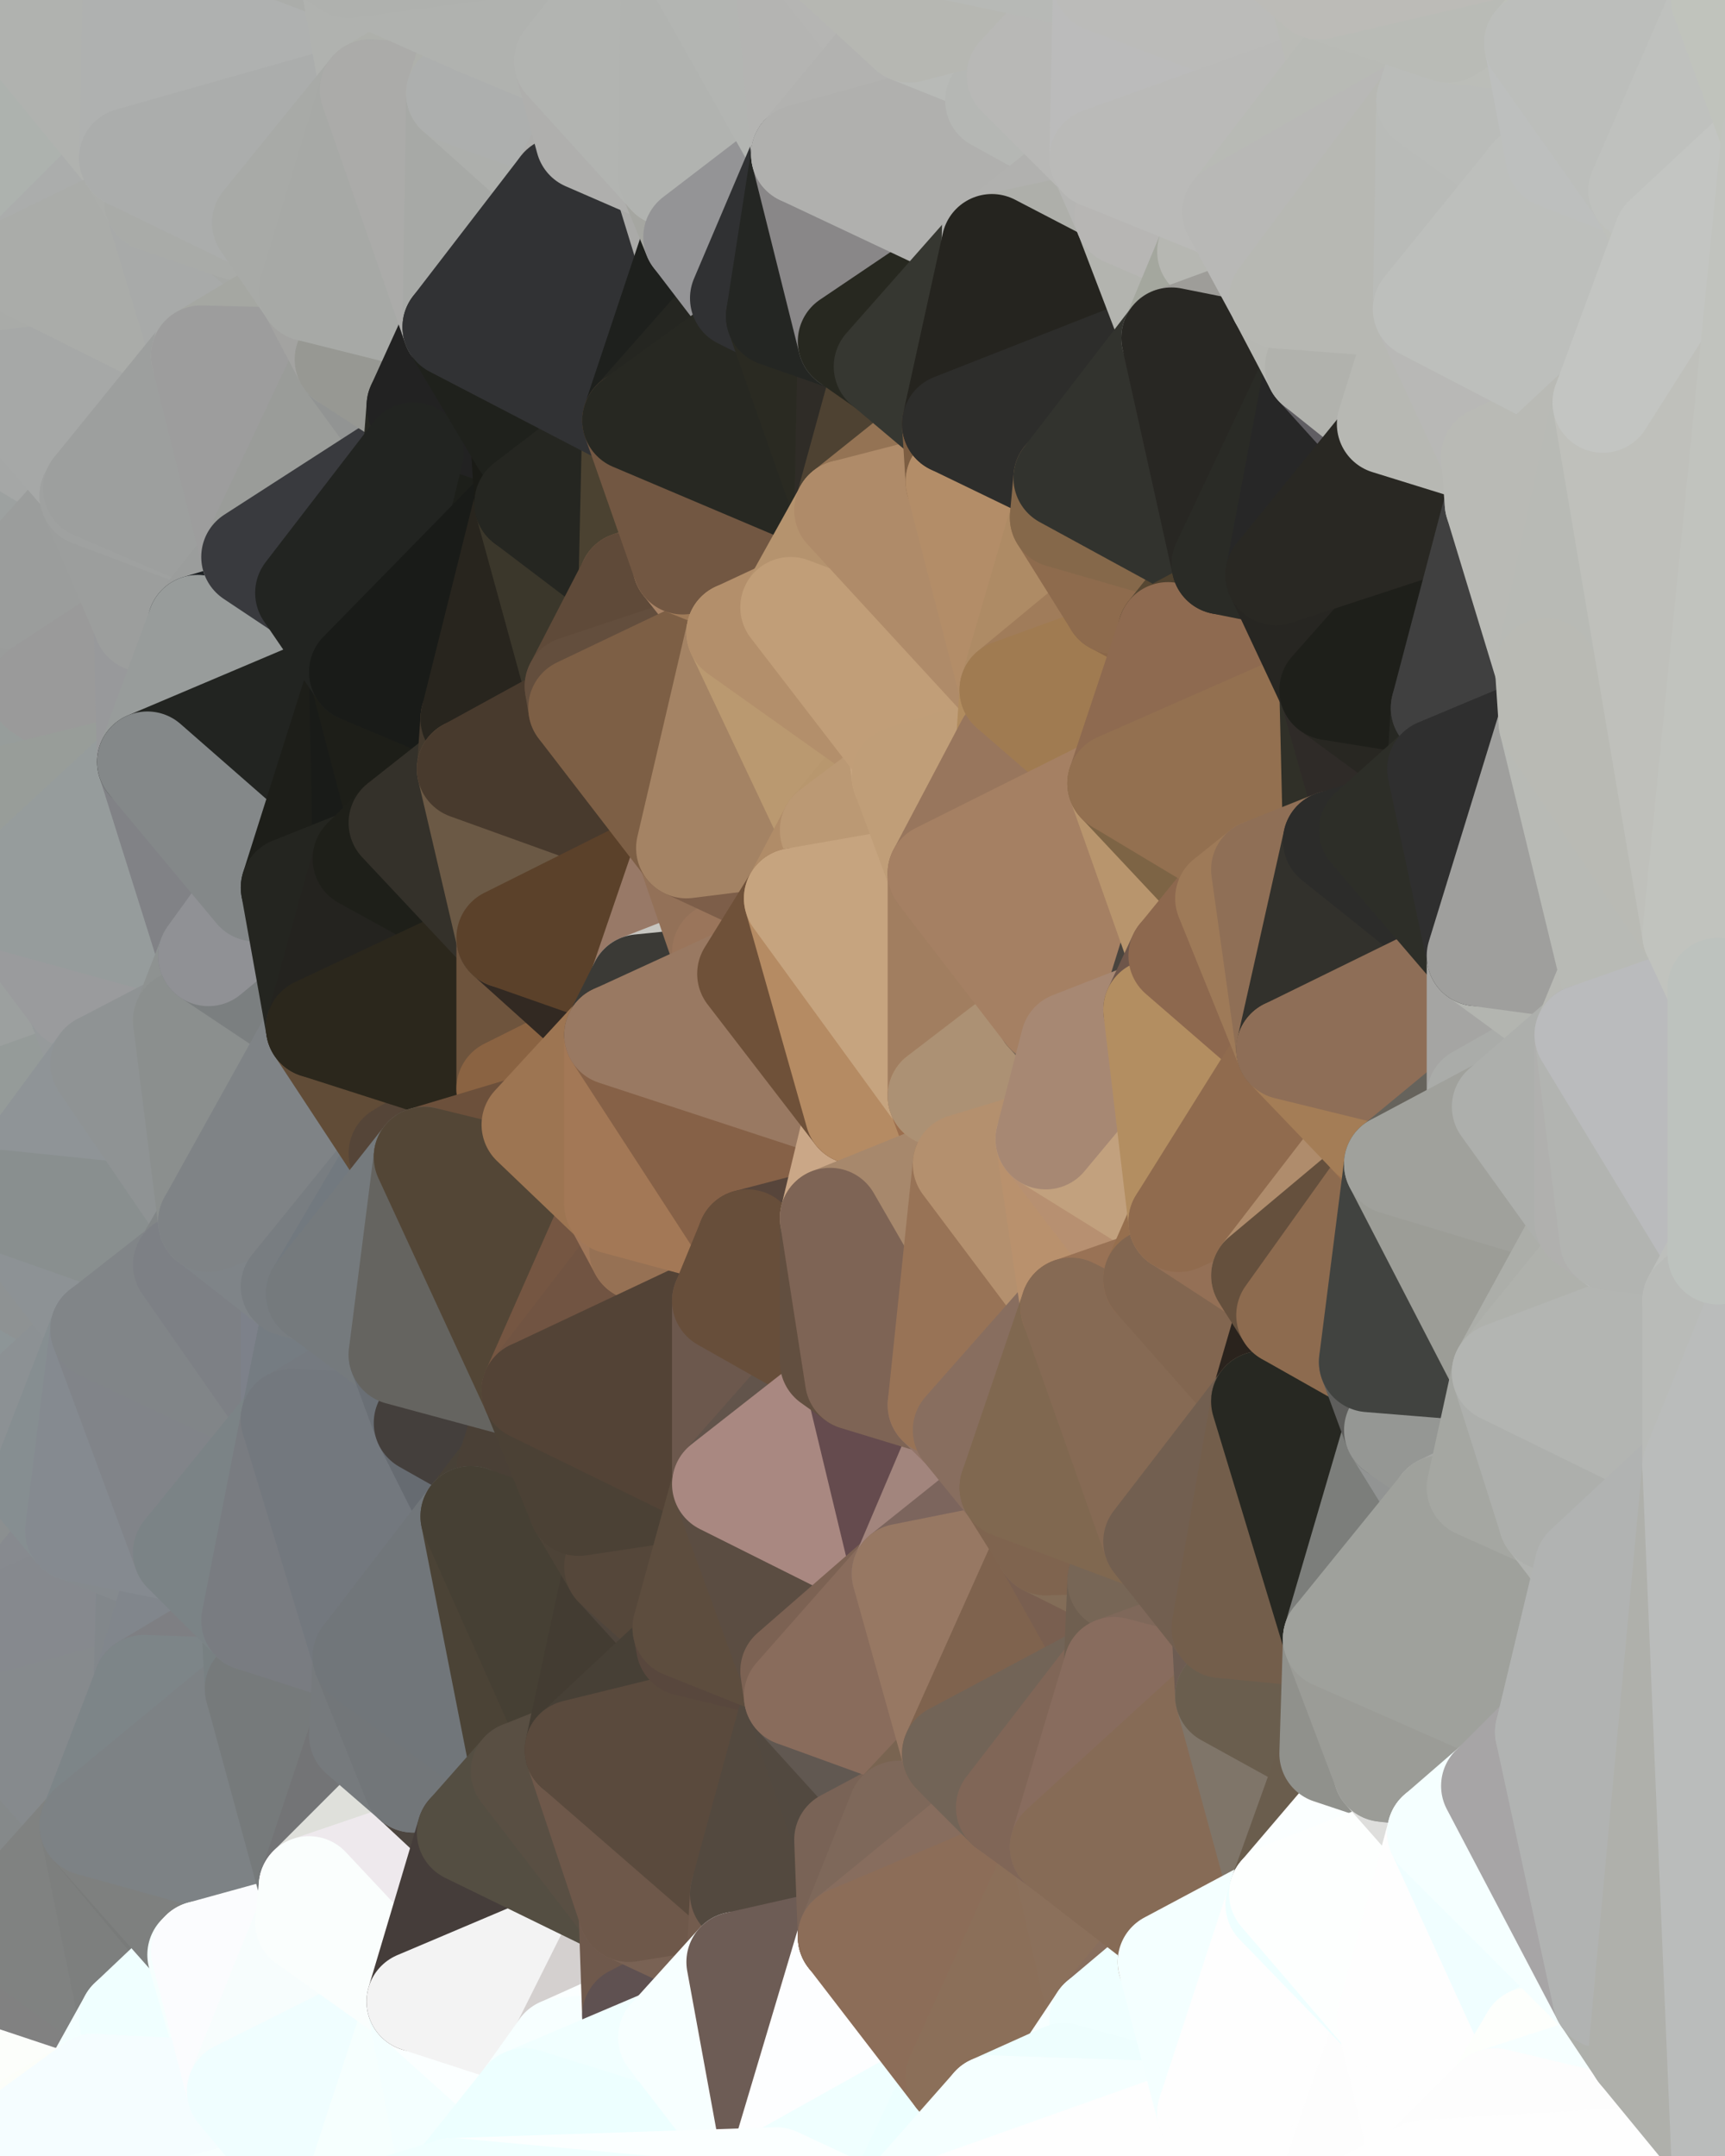 <?xml version="1.0" standalone="yes"?>
<svg width="480" height="600" xmlns="http://www.w3.org/2000/svg" version="1.1" ><rect width="100%" height="100%" fill="#333333" stroke="none"/><polygon points="-34,518 -19,500 -18,444" fill="rgba(135, 139, 140, 1)" stroke="rgba(135, 139, 140, 1)" stroke-width="28" stroke-linejoin="round"/>
		<polygon points="-34,148 -34,518 -18,444" fill="rgba(146, 150, 153, 1)" stroke="rgba(146, 150, 153, 1)" stroke-width="28" stroke-linejoin="round"/>
		<polygon points="-18,222 -34,148 -18,444" fill="rgba(154, 158, 157, 1)" stroke="rgba(154, 158, 157, 1)" stroke-width="28" stroke-linejoin="round"/>
		<polygon points="-19,204 -34,148 -18,222" fill="rgba(156, 158, 157, 1)" stroke="rgba(156, 158, 157, 1)" stroke-width="28" stroke-linejoin="round"/>
		<polygon points="-4,118 -34,148 -3,130" fill="rgba(165, 167, 164, 1)" stroke="rgba(165, 167, 164, 1)" stroke-width="28" stroke-linejoin="round"/>
		<polygon points="-18,222 0,306 0,278" fill="rgba(156, 160, 159, 1)" stroke="rgba(156, 160, 159, 1)" stroke-width="28" stroke-linejoin="round"/>
		<polygon points="0,250 -18,222 0,278" fill="rgba(156, 160, 161, 1)" stroke="rgba(156, 160, 161, 1)" stroke-width="28" stroke-linejoin="round"/>
		<polygon points="-34,518 -3,574 0,564" fill="rgba(130, 129, 127, 1)" stroke="rgba(130, 129, 127, 1)" stroke-width="28" stroke-linejoin="round"/>
		<polygon points="0,550 -34,518 0,564" fill="rgba(129, 131, 126, 1)" stroke="rgba(129, 131, 126, 1)" stroke-width="28" stroke-linejoin="round"/>
		<polygon points="0,536 -34,518 0,550" fill="rgba(129, 134, 130, 1)" stroke="rgba(129, 134, 130, 1)" stroke-width="28" stroke-linejoin="round"/>
		<polygon points="0,522 -34,518 0,536" fill="rgba(130, 136, 136, 1)" stroke="rgba(130, 136, 136, 1)" stroke-width="28" stroke-linejoin="round"/>
		<polygon points="-19,500 -34,518 0,522" fill="rgba(134, 135, 137, 1)" stroke="rgba(134, 135, 137, 1)" stroke-width="28" stroke-linejoin="round"/>
		<polygon points="0,508 -19,500 0,522" fill="rgba(134, 138, 139, 1)" stroke="rgba(134, 138, 139, 1)" stroke-width="28" stroke-linejoin="round"/>
		<polygon points="0,494 -19,500 0,508" fill="rgba(135, 139, 140, 1)" stroke="rgba(135, 139, 140, 1)" stroke-width="28" stroke-linejoin="round"/>
		<polygon points="-4,488 -19,500 0,494" fill="rgba(137, 141, 142, 1)" stroke="rgba(137, 141, 142, 1)" stroke-width="28" stroke-linejoin="round"/>
		<polygon points="0,466 -4,488 0,480" fill="rgba(136, 145, 144, 1)" stroke="rgba(136, 145, 144, 1)" stroke-width="28" stroke-linejoin="round"/>
		<polygon points="0,452 -18,444 0,466" fill="rgba(139, 143, 146, 1)" stroke="rgba(139, 143, 146, 1)" stroke-width="28" stroke-linejoin="round"/>
		<polygon points="-18,444 -19,500 0,466" fill="rgba(141, 145, 146, 1)" stroke="rgba(141, 145, 146, 1)" stroke-width="28" stroke-linejoin="round"/>
		<polygon points="-19,500 -4,488 0,466" fill="rgba(134, 138, 139, 1)" stroke="rgba(134, 138, 139, 1)" stroke-width="28" stroke-linejoin="round"/>
		<polygon points="0,438 -18,444 0,452" fill="rgba(137, 145, 148, 1)" stroke="rgba(137, 145, 148, 1)" stroke-width="28" stroke-linejoin="round"/>
		<polygon points="-3,574 -34,518 0,599" fill="rgba(120, 121, 123, 1)" stroke="rgba(120, 121, 123, 1)" stroke-width="28" stroke-linejoin="round"/>
		<polygon points="-34,148 -4,118 0,106" fill="rgba(163, 165, 164, 1)" stroke="rgba(163, 165, 164, 1)" stroke-width="28" stroke-linejoin="round"/>
		<polygon points="-3,130 -34,148 0,138" fill="rgba(163, 165, 162, 1)" stroke="rgba(163, 165, 162, 1)" stroke-width="28" stroke-linejoin="round"/>
		<polygon points="-34,148 0,166 0,138" fill="rgba(159, 163, 162, 1)" stroke="rgba(159, 163, 162, 1)" stroke-width="28" stroke-linejoin="round"/>
		<polygon points="-34,148 -19,204 0,166" fill="rgba(162, 162, 162, 1)" stroke="rgba(162, 162, 162, 1)" stroke-width="28" stroke-linejoin="round"/>
		<polygon points="-19,204 0,194 0,166" fill="rgba(155, 157, 156, 1)" stroke="rgba(155, 157, 156, 1)" stroke-width="28" stroke-linejoin="round"/>
		<polygon points="-19,204 -18,222 0,222" fill="rgba(153, 157, 156, 1)" stroke="rgba(153, 157, 156, 1)" stroke-width="28" stroke-linejoin="round"/>
		<polygon points="0,424 -18,444 0,438" fill="rgba(143, 145, 142, 1)" stroke="rgba(143, 145, 142, 1)" stroke-width="28" stroke-linejoin="round"/>
		<polygon points="-18,222 0,334 0,306" fill="rgba(155, 161, 161, 1)" stroke="rgba(155, 161, 161, 1)" stroke-width="28" stroke-linejoin="round"/>
		<polygon points="-18,222 -18,444 0,334" fill="rgba(147, 153, 153, 1)" stroke="rgba(147, 153, 153, 1)" stroke-width="28" stroke-linejoin="round"/>
		<polygon points="-18,444 0,354 0,334" fill="rgba(144, 150, 148, 1)" stroke="rgba(144, 150, 148, 1)" stroke-width="28" stroke-linejoin="round"/>
		<polygon points="-18,444 0,368 0,354" fill="rgba(145, 151, 149, 1)" stroke="rgba(145, 151, 149, 1)" stroke-width="28" stroke-linejoin="round"/>
		<polygon points="-18,444 0,382 0,368" fill="rgba(142, 148, 146, 1)" stroke="rgba(142, 148, 146, 1)" stroke-width="28" stroke-linejoin="round"/>
		<polygon points="-18,444 0,396 0,382" fill="rgba(141, 147, 147, 1)" stroke="rgba(141, 147, 147, 1)" stroke-width="28" stroke-linejoin="round"/>
		<polygon points="-18,444 0,410 0,396" fill="rgba(141, 145, 144, 1)" stroke="rgba(141, 145, 144, 1)" stroke-width="28" stroke-linejoin="round"/>
		<polygon points="-18,444 0,424 0,410" fill="rgba(139, 145, 143, 1)" stroke="rgba(139, 145, 143, 1)" stroke-width="28" stroke-linejoin="round"/>
		<polygon points="-3,574 0,599 6,592" fill="rgba(252, 254, 249, 1)" stroke="rgba(252, 254, 249, 1)" stroke-width="28" stroke-linejoin="round"/>
		<polygon points="-34,148 0,106 6,74" fill="rgba(167, 169, 166, 1)" stroke="rgba(167, 169, 166, 1)" stroke-width="28" stroke-linejoin="round"/>
		<polygon points="0,0 -34,148 6,74" fill="rgba(169, 174, 170, 1)" stroke="rgba(169, 174, 170, 1)" stroke-width="28" stroke-linejoin="round"/>
		<polygon points="-18,222 0,250 0,222" fill="rgba(154, 158, 157, 1)" stroke="rgba(154, 158, 157, 1)" stroke-width="28" stroke-linejoin="round"/>
		<polygon points="0,194 0,222 10,210" fill="rgba(155, 157, 156, 1)" stroke="rgba(155, 157, 156, 1)" stroke-width="28" stroke-linejoin="round"/>
		<polygon points="-19,204 0,222 0,194" fill="rgba(155, 160, 156, 1)" stroke="rgba(155, 160, 156, 1)" stroke-width="28" stroke-linejoin="round"/>
		<polygon points="0,396 0,410 11,414" fill="rgba(142, 148, 148, 1)" stroke="rgba(142, 148, 148, 1)" stroke-width="28" stroke-linejoin="round"/>
		<polygon points="0,410 0,424 11,414" fill="rgba(142, 146, 147, 1)" stroke="rgba(142, 146, 147, 1)" stroke-width="28" stroke-linejoin="round"/>
		<polygon points="0,166 0,194 11,192" fill="rgba(158, 160, 159, 1)" stroke="rgba(158, 160, 159, 1)" stroke-width="28" stroke-linejoin="round"/>
		<polygon points="0,194 10,210 11,192" fill="rgba(154, 158, 157, 1)" stroke="rgba(154, 158, 157, 1)" stroke-width="28" stroke-linejoin="round"/>
		<polygon points="0,508 0,522 10,506" fill="rgba(135, 139, 140, 1)" stroke="rgba(135, 139, 140, 1)" stroke-width="28" stroke-linejoin="round"/>
		<polygon points="0,494 0,508 10,506" fill="rgba(138, 142, 143, 1)" stroke="rgba(138, 142, 143, 1)" stroke-width="28" stroke-linejoin="round"/>
		<polygon points="0,480 -4,488 0,494" fill="rgba(135, 139, 140, 1)" stroke="rgba(135, 139, 140, 1)" stroke-width="28" stroke-linejoin="round"/>
		<polygon points="0,424 0,438 21,426" fill="rgba(136, 145, 144, 1)" stroke="rgba(136, 145, 144, 1)" stroke-width="28" stroke-linejoin="round"/>
		<polygon points="11,414 0,424 21,426" fill="rgba(137, 142, 145, 1)" stroke="rgba(137, 142, 145, 1)" stroke-width="28" stroke-linejoin="round"/>
		<polygon points="0,564 -3,574 26,580" fill="rgba(252, 255, 255, 1)" stroke="rgba(252, 255, 255, 1)" stroke-width="28" stroke-linejoin="round"/>
		<polygon points="-3,574 6,592 26,580" fill="rgba(252, 254, 251, 1)" stroke="rgba(252, 254, 251, 1)" stroke-width="28" stroke-linejoin="round"/>
		<polygon points="-3,130 0,138 26,136" fill="rgba(160, 162, 159, 1)" stroke="rgba(160, 162, 159, 1)" stroke-width="28" stroke-linejoin="round"/>
		<polygon points="0,138 25,138 26,136" fill="rgba(161, 162, 164, 1)" stroke="rgba(161, 162, 164, 1)" stroke-width="28" stroke-linejoin="round"/>
		<polygon points="21,278 0,306 28,296" fill="rgba(151, 157, 155, 1)" stroke="rgba(151, 157, 155, 1)" stroke-width="28" stroke-linejoin="round"/>
		<polygon points="0,354 0,368 28,370" fill="rgba(144, 148, 149, 1)" stroke="rgba(144, 148, 149, 1)" stroke-width="28" stroke-linejoin="round"/>
		<polygon points="0,368 0,382 28,370" fill="rgba(142, 148, 148, 1)" stroke="rgba(142, 148, 148, 1)" stroke-width="28" stroke-linejoin="round"/>
		<polygon points="-4,118 -3,130 26,136" fill="rgba(165, 167, 166, 1)" stroke="rgba(165, 167, 166, 1)" stroke-width="28" stroke-linejoin="round"/>
		<polygon points="10,506 0,522 25,508" fill="rgba(132, 136, 137, 1)" stroke="rgba(132, 136, 137, 1)" stroke-width="28" stroke-linejoin="round"/>
		<polygon points="0,138 0,166 25,138" fill="rgba(157, 161, 160, 1)" stroke="rgba(157, 161, 160, 1)" stroke-width="28" stroke-linejoin="round"/>
		<polygon points="0,278 0,306 21,278" fill="rgba(154, 160, 160, 1)" stroke="rgba(154, 160, 160, 1)" stroke-width="28" stroke-linejoin="round"/>
		<polygon points="0,250 0,278 21,278" fill="rgba(156, 160, 159, 1)" stroke="rgba(156, 160, 159, 1)" stroke-width="28" stroke-linejoin="round"/>
		<polygon points="0,550 0,564 36,562" fill="rgba(121, 121, 119, 1)" stroke="rgba(121, 121, 119, 1)" stroke-width="28" stroke-linejoin="round"/>
		<polygon points="0,564 26,580 36,562" fill="rgba(252, 254, 251, 1)" stroke="rgba(252, 254, 251, 1)" stroke-width="28" stroke-linejoin="round"/>
		<polygon points="0,0 6,74 36,44" fill="rgba(173, 178, 174, 1)" stroke="rgba(173, 178, 174, 1)" stroke-width="28" stroke-linejoin="round"/>
		<polygon points="0,106 -4,118 26,136" fill="rgba(165, 167, 166, 1)" stroke="rgba(165, 167, 166, 1)" stroke-width="28" stroke-linejoin="round"/>
		<polygon points="0,438 0,452 21,426" fill="rgba(139, 143, 144, 1)" stroke="rgba(139, 143, 144, 1)" stroke-width="28" stroke-linejoin="round"/>
		<polygon points="0,466 0,480 40,469" fill="rgba(137, 143, 143, 1)" stroke="rgba(137, 143, 143, 1)" stroke-width="28" stroke-linejoin="round"/>
		<polygon points="0,166 11,192 40,173" fill="rgba(154, 156, 155, 1)" stroke="rgba(154, 156, 155, 1)" stroke-width="28" stroke-linejoin="round"/>
		<polygon points="0,382 0,396 28,370" fill="rgba(141, 149, 151, 1)" stroke="rgba(141, 149, 151, 1)" stroke-width="28" stroke-linejoin="round"/>
		<polygon points="0,452 0,466 40,469" fill="rgba(138, 142, 145, 1)" stroke="rgba(138, 142, 145, 1)" stroke-width="28" stroke-linejoin="round"/>
		<polygon points="0,522 0,536 25,508" fill="rgba(133, 134, 136, 1)" stroke="rgba(133, 134, 136, 1)" stroke-width="28" stroke-linejoin="round"/>
		<polygon points="0,480 0,494 25,508" fill="rgba(136, 140, 141, 1)" stroke="rgba(136, 140, 141, 1)" stroke-width="28" stroke-linejoin="round"/>
		<polygon points="0,494 10,506 25,508" fill="rgba(133, 137, 138, 1)" stroke="rgba(133, 137, 138, 1)" stroke-width="28" stroke-linejoin="round"/>
		<polygon points="36,44 6,74 43,56" fill="rgba(171, 173, 172, 1)" stroke="rgba(171, 173, 172, 1)" stroke-width="28" stroke-linejoin="round"/>
		<polygon points="11,192 10,210 41,212" fill="rgba(152, 156, 155, 1)" stroke="rgba(152, 156, 155, 1)" stroke-width="28" stroke-linejoin="round"/>
		<polygon points="10,210 0,222 41,212" fill="rgba(151, 157, 155, 1)" stroke="rgba(151, 157, 155, 1)" stroke-width="28" stroke-linejoin="round"/>
		<polygon points="21,426 0,452 41,434" fill="rgba(135, 138, 143, 1)" stroke="rgba(135, 138, 143, 1)" stroke-width="28" stroke-linejoin="round"/>
		<polygon points="0,452 40,469 41,434" fill="rgba(134, 137, 142, 1)" stroke="rgba(134, 137, 142, 1)" stroke-width="28" stroke-linejoin="round"/>
		<polygon points="0,480 25,508 40,469" fill="rgba(134, 138, 141, 1)" stroke="rgba(134, 138, 141, 1)" stroke-width="28" stroke-linejoin="round"/>
		<polygon points="25,138 0,166 40,173" fill="rgba(155, 157, 156, 1)" stroke="rgba(155, 157, 156, 1)" stroke-width="28" stroke-linejoin="round"/>
		<polygon points="0,0 36,44 37,0" fill="rgba(176, 178, 175, 1)" stroke="rgba(176, 178, 175, 1)" stroke-width="28" stroke-linejoin="round"/>
		<polygon points="0,536 0,550 36,562" fill="rgba(129, 129, 129, 1)" stroke="rgba(129, 129, 129, 1)" stroke-width="28" stroke-linejoin="round"/>
		<polygon points="0,306 0,334 28,296" fill="rgba(149, 155, 153, 1)" stroke="rgba(149, 155, 153, 1)" stroke-width="28" stroke-linejoin="round"/>
		<polygon points="0,334 0,354 28,370" fill="rgba(142, 146, 147, 1)" stroke="rgba(142, 146, 147, 1)" stroke-width="28" stroke-linejoin="round"/>
		<polygon points="0,396 11,414 28,370" fill="rgba(140, 145, 148, 1)" stroke="rgba(140, 145, 148, 1)" stroke-width="28" stroke-linejoin="round"/>
		<polygon points="0,334 28,370 51,352" fill="rgba(141, 146, 149, 1)" stroke="rgba(141, 146, 149, 1)" stroke-width="28" stroke-linejoin="round"/>
		<polygon points="21,278 28,296 51,284" fill="rgba(150, 154, 155, 1)" stroke="rgba(150, 154, 155, 1)" stroke-width="28" stroke-linejoin="round"/>
		<polygon points="40,173 11,192 41,212" fill="rgba(154, 154, 154, 1)" stroke="rgba(154, 154, 154, 1)" stroke-width="28" stroke-linejoin="round"/>
		<polygon points="0,222 0,250 41,212" fill="rgba(152, 157, 153, 1)" stroke="rgba(152, 157, 153, 1)" stroke-width="28" stroke-linejoin="round"/>
		<polygon points="25,508 0,536 36,562" fill="rgba(128, 130, 129, 1)" stroke="rgba(128, 130, 129, 1)" stroke-width="28" stroke-linejoin="round"/>
		<polygon points="6,74 0,106 56,99" fill="rgba(169, 171, 168, 1)" stroke="rgba(169, 171, 168, 1)" stroke-width="28" stroke-linejoin="round"/>
		<polygon points="0,106 26,136 56,99" fill="rgba(166, 168, 167, 1)" stroke="rgba(166, 168, 167, 1)" stroke-width="28" stroke-linejoin="round"/>
		<polygon points="25,508 36,562 55,544" fill="rgba(125, 127, 126, 1)" stroke="rgba(125, 127, 126, 1)" stroke-width="28" stroke-linejoin="round"/>
		<polygon points="21,278 51,284 58,266" fill="rgba(149, 153, 154, 1)" stroke="rgba(149, 153, 154, 1)" stroke-width="28" stroke-linejoin="round"/>
		<polygon points="0,250 21,278 58,266" fill="rgba(154, 155, 157, 1)" stroke="rgba(154, 155, 157, 1)" stroke-width="28" stroke-linejoin="round"/>
		<polygon points="28,296 0,334 58,340" fill="rgba(143, 148, 151, 1)" stroke="rgba(143, 148, 151, 1)" stroke-width="28" stroke-linejoin="round"/>
		<polygon points="0,334 51,352 58,340" fill="rgba(137, 143, 143, 1)" stroke="rgba(137, 143, 143, 1)" stroke-width="28" stroke-linejoin="round"/>
		<polygon points="25,508 55,544 56,543" fill="rgba(121, 123, 122, 1)" stroke="rgba(121, 123, 122, 1)" stroke-width="28" stroke-linejoin="round"/>
		<polygon points="43,56 6,74 56,99" fill="rgba(170, 172, 169, 1)" stroke="rgba(170, 172, 169, 1)" stroke-width="28" stroke-linejoin="round"/>
		<polygon points="36,562 26,580 66,582" fill="rgba(244, 255, 255, 1)" stroke="rgba(244, 255, 255, 1)" stroke-width="28" stroke-linejoin="round"/>
		<polygon points="41,212 0,250 58,266" fill="rgba(150, 156, 156, 1)" stroke="rgba(150, 156, 156, 1)" stroke-width="28" stroke-linejoin="round"/>
		<polygon points="40,173 41,212 55,174" fill="rgba(152, 153, 155, 1)" stroke="rgba(152, 153, 155, 1)" stroke-width="28" stroke-linejoin="round"/>
		<polygon points="41,434 40,469 51,432" fill="rgba(130, 135, 139, 1)" stroke="rgba(130, 135, 139, 1)" stroke-width="28" stroke-linejoin="round"/>
		<polygon points="21,426 41,434 51,432" fill="rgba(133, 138, 142, 1)" stroke="rgba(133, 138, 142, 1)" stroke-width="28" stroke-linejoin="round"/>
		<polygon points="51,432 40,469 70,451" fill="rgba(129, 134, 140, 1)" stroke="rgba(129, 134, 140, 1)" stroke-width="28" stroke-linejoin="round"/>
		<polygon points="40,173 55,174 70,155" fill="rgba(154, 156, 155, 1)" stroke="rgba(154, 156, 155, 1)" stroke-width="28" stroke-linejoin="round"/>
		<polygon points="25,138 40,173 70,155" fill="rgba(156, 158, 157, 1)" stroke="rgba(156, 158, 157, 1)" stroke-width="28" stroke-linejoin="round"/>
		<polygon points="43,56 56,99 66,64" fill="rgba(168, 170, 169, 1)" stroke="rgba(168, 170, 169, 1)" stroke-width="28" stroke-linejoin="round"/>
		<polygon points="41,212 58,266 71,248" fill="rgba(129, 130, 134, 1)" stroke="rgba(129, 130, 134, 1)" stroke-width="28" stroke-linejoin="round"/>
		<polygon points="26,136 25,138 70,155" fill="rgba(159, 161, 160, 1)" stroke="rgba(159, 161, 160, 1)" stroke-width="28" stroke-linejoin="round"/>
		<polygon points="0,0 37,0 67,-29" fill="rgba(176, 178, 175, 1)" stroke="rgba(176, 178, 175, 1)" stroke-width="28" stroke-linejoin="round"/>
		<polygon points="11,414 21,426 28,370" fill="rgba(134, 142, 145, 1)" stroke="rgba(134, 142, 145, 1)" stroke-width="28" stroke-linejoin="round"/>
		<polygon points="70,451 40,469 71,470" fill="rgba(126, 127, 131, 1)" stroke="rgba(126, 127, 131, 1)" stroke-width="28" stroke-linejoin="round"/>
		<polygon points="55,544 36,562 66,582" fill="rgba(240, 255, 255, 1)" stroke="rgba(240, 255, 255, 1)" stroke-width="28" stroke-linejoin="round"/>
		<polygon points="51,284 28,296 58,340" fill="rgba(143, 147, 148, 1)" stroke="rgba(143, 147, 148, 1)" stroke-width="28" stroke-linejoin="round"/>
		<polygon points="28,370 21,426 51,432" fill="rgba(133, 138, 144, 1)" stroke="rgba(133, 138, 144, 1)" stroke-width="28" stroke-linejoin="round"/>
		<polygon points="58,340 51,352 81,358" fill="rgba(130, 134, 135, 1)" stroke="rgba(130, 134, 135, 1)" stroke-width="28" stroke-linejoin="round"/>
		<polygon points="28,370 51,432 81,395" fill="rgba(129, 132, 137, 1)" stroke="rgba(129, 132, 137, 1)" stroke-width="28" stroke-linejoin="round"/>
		<polygon points="51,352 28,370 81,395" fill="rgba(129, 133, 136, 1)" stroke="rgba(129, 133, 136, 1)" stroke-width="28" stroke-linejoin="round"/>
		<polygon points="56,99 26,136 70,155" fill="rgba(157, 159, 158, 1)" stroke="rgba(157, 159, 158, 1)" stroke-width="28" stroke-linejoin="round"/>
		<polygon points="56,543 85,535 86,525" fill="rgba(229, 226, 221, 1)" stroke="rgba(229, 226, 221, 1)" stroke-width="28" stroke-linejoin="round"/>
		<polygon points="66,64 56,99 86,81" fill="rgba(168, 170, 169, 1)" stroke="rgba(168, 170, 169, 1)" stroke-width="28" stroke-linejoin="round"/>
		<polygon points="73,62 66,64 86,81" fill="rgba(166, 168, 165, 1)" stroke="rgba(166, 168, 165, 1)" stroke-width="28" stroke-linejoin="round"/>
		<polygon points="70,155 55,174 85,165" fill="rgba(155, 157, 156, 1)" stroke="rgba(155, 157, 156, 1)" stroke-width="28" stroke-linejoin="round"/>
		<polygon points="40,469 25,508 71,470" fill="rgba(125, 133, 136, 1)" stroke="rgba(125, 133, 136, 1)" stroke-width="28" stroke-linejoin="round"/>
		<polygon points="58,266 51,284 88,286" fill="rgba(142, 146, 145, 1)" stroke="rgba(142, 146, 145, 1)" stroke-width="28" stroke-linejoin="round"/>
		<polygon points="25,508 56,543 86,525" fill="rgba(126, 128, 127, 1)" stroke="rgba(126, 128, 127, 1)" stroke-width="28" stroke-linejoin="round"/>
		<polygon points="71,470 25,508 86,525" fill="rgba(125, 130, 133, 1)" stroke="rgba(125, 130, 133, 1)" stroke-width="28" stroke-linejoin="round"/>
		<polygon points="51,352 81,395 81,358" fill="rgba(125, 128, 133, 1)" stroke="rgba(125, 128, 133, 1)" stroke-width="28" stroke-linejoin="round"/>
		<polygon points="36,44 43,56 73,62" fill="rgba(171, 173, 170, 1)" stroke="rgba(171, 173, 170, 1)" stroke-width="28" stroke-linejoin="round"/>
		<polygon points="43,56 66,64 73,62" fill="rgba(169, 171, 168, 1)" stroke="rgba(169, 171, 168, 1)" stroke-width="28" stroke-linejoin="round"/>
		<polygon points="56,543 55,544 66,582" fill="rgba(246, 255, 254, 1)" stroke="rgba(246, 255, 254, 1)" stroke-width="28" stroke-linejoin="round"/>
		<polygon points="6,592 0,599 26,580" fill="rgba(252, 254, 249, 1)" stroke="rgba(252, 254, 249, 1)" stroke-width="28" stroke-linejoin="round"/>
		<polygon points="86,81 56,99 96,100" fill="rgba(165, 167, 162, 1)" stroke="rgba(165, 167, 162, 1)" stroke-width="28" stroke-linejoin="round"/>
		<polygon points="67,-29 37,0 97,-9" fill="rgba(176, 176, 174, 1)" stroke="rgba(176, 176, 174, 1)" stroke-width="28" stroke-linejoin="round"/>
		<polygon points="66,582 0,599 96,618" fill="rgba(247, 255, 255, 1)" stroke="rgba(247, 255, 255, 1)" stroke-width="28" stroke-linejoin="round"/>
		<polygon points="81,358 81,395 88,360" fill="rgba(125, 129, 138, 1)" stroke="rgba(125, 129, 138, 1)" stroke-width="28" stroke-linejoin="round"/>
		<polygon points="51,284 58,340 88,286" fill="rgba(139, 143, 142, 1)" stroke="rgba(139, 143, 142, 1)" stroke-width="28" stroke-linejoin="round"/>
		<polygon points="81,247 58,266 88,286" fill="rgba(123, 127, 128, 1)" stroke="rgba(123, 127, 128, 1)" stroke-width="28" stroke-linejoin="round"/>
		<polygon points="71,248 58,266 81,247" fill="rgba(144, 145, 149, 1)" stroke="rgba(144, 145, 149, 1)" stroke-width="28" stroke-linejoin="round"/>
		<polygon points="26,580 0,599 66,582" fill="rgba(245, 253, 255, 1)" stroke="rgba(245, 253, 255, 1)" stroke-width="28" stroke-linejoin="round"/>
		<polygon points="85,165 55,174 100,187" fill="rgba(29, 33, 36, 1)" stroke="rgba(29, 33, 36, 1)" stroke-width="28" stroke-linejoin="round"/>
		<polygon points="70,451 71,470 101,461" fill="rgba(120, 128, 130, 1)" stroke="rgba(120, 128, 130, 1)" stroke-width="28" stroke-linejoin="round"/>
		<polygon points="56,543 66,582 85,535" fill="rgba(251, 252, 254, 1)" stroke="rgba(251, 252, 254, 1)" stroke-width="28" stroke-linejoin="round"/>
		<polygon points="97,-9 37,0 103,25" fill="rgba(171, 173, 170, 1)" stroke="rgba(171, 173, 170, 1)" stroke-width="28" stroke-linejoin="round"/>
		<polygon points="37,0 36,44 103,25" fill="rgba(175, 177, 176, 1)" stroke="rgba(175, 177, 176, 1)" stroke-width="28" stroke-linejoin="round"/>
		<polygon points="36,44 73,62 103,25" fill="rgba(171, 173, 172, 1)" stroke="rgba(171, 173, 172, 1)" stroke-width="28" stroke-linejoin="round"/>
		<polygon points="71,470 100,483 101,461" fill="rgba(121, 124, 129, 1)" stroke="rgba(121, 124, 129, 1)" stroke-width="28" stroke-linejoin="round"/>
		<polygon points="71,470 86,525 100,483" fill="rgba(118, 122, 123, 1)" stroke="rgba(118, 122, 123, 1)" stroke-width="28" stroke-linejoin="round"/>
		<polygon points="55,174 41,212 100,187" fill="rgba(152, 156, 155, 1)" stroke="rgba(152, 156, 155, 1)" stroke-width="28" stroke-linejoin="round"/>
		<polygon points="41,212 81,247 100,187" fill="rgba(34, 36, 33, 1)" stroke="rgba(34, 36, 33, 1)" stroke-width="28" stroke-linejoin="round"/>
		<polygon points="56,99 70,155 96,100" fill="rgba(157, 157, 157, 1)" stroke="rgba(157, 157, 157, 1)" stroke-width="28" stroke-linejoin="round"/>
		<polygon points="41,212 71,248 81,247" fill="rgba(132, 136, 137, 1)" stroke="rgba(132, 136, 137, 1)" stroke-width="28" stroke-linejoin="round"/>
		<polygon points="51,432 70,451 81,395" fill="rgba(123, 131, 134, 1)" stroke="rgba(123, 131, 134, 1)" stroke-width="28" stroke-linejoin="round"/>
		<polygon points="58,340 81,358 111,321" fill="rgba(127, 132, 136, 1)" stroke="rgba(127, 132, 136, 1)" stroke-width="28" stroke-linejoin="round"/>
		<polygon points="88,286 58,340 111,321" fill="rgba(127, 131, 134, 1)" stroke="rgba(127, 131, 134, 1)" stroke-width="28" stroke-linejoin="round"/>
		<polygon points="88,360 81,395 111,377" fill="rgba(117, 124, 130, 1)" stroke="rgba(117, 124, 130, 1)" stroke-width="28" stroke-linejoin="round"/>
		<polygon points="100,187 81,247 101,239" fill="rgba(29, 30, 25, 1)" stroke="rgba(29, 30, 25, 1)" stroke-width="28" stroke-linejoin="round"/>
		<polygon points="96,100 70,155 115,126" fill="rgba(154, 156, 153, 1)" stroke="rgba(154, 156, 153, 1)" stroke-width="28" stroke-linejoin="round"/>
		<polygon points="81,358 88,360 111,321" fill="rgba(120, 125, 129, 1)" stroke="rgba(120, 125, 129, 1)" stroke-width="28" stroke-linejoin="round"/>
		<polygon points="100,187 101,239 111,229" fill="rgba(25, 27, 24, 1)" stroke="rgba(25, 27, 24, 1)" stroke-width="28" stroke-linejoin="round"/>
		<polygon points="96,100 115,126 116,113" fill="rgba(146, 148, 147, 1)" stroke="rgba(146, 148, 147, 1)" stroke-width="28" stroke-linejoin="round"/>
		<polygon points="85,535 66,582 116,557" fill="rgba(247, 253, 253, 1)" stroke="rgba(247, 253, 253, 1)" stroke-width="28" stroke-linejoin="round"/>
		<polygon points="100,483 86,525 115,496" fill="rgba(115, 116, 118, 1)" stroke="rgba(115, 116, 118, 1)" stroke-width="28" stroke-linejoin="round"/>
		<polygon points="111,377 81,395 118,396" fill="rgba(117, 122, 128, 1)" stroke="rgba(117, 122, 128, 1)" stroke-width="28" stroke-linejoin="round"/>
		<polygon points="70,155 85,165 115,126" fill="rgba(57, 58, 62, 1)" stroke="rgba(57, 58, 62, 1)" stroke-width="28" stroke-linejoin="round"/>
		<polygon points="81,247 88,286 101,239" fill="rgba(36, 37, 32, 1)" stroke="rgba(36, 37, 32, 1)" stroke-width="28" stroke-linejoin="round"/>
		<polygon points="86,81 96,100 126,91" fill="rgba(163, 163, 161, 1)" stroke="rgba(163, 163, 161, 1)" stroke-width="28" stroke-linejoin="round"/>
		<polygon points="96,100 116,113 126,91" fill="rgba(151, 152, 147, 1)" stroke="rgba(151, 152, 147, 1)" stroke-width="28" stroke-linejoin="round"/>
		<polygon points="81,395 70,451 101,461" fill="rgba(121, 124, 129, 1)" stroke="rgba(121, 124, 129, 1)" stroke-width="28" stroke-linejoin="round"/>
		<polygon points="81,395 101,461 131,422" fill="rgba(115, 120, 126, 1)" stroke="rgba(115, 120, 126, 1)" stroke-width="28" stroke-linejoin="round"/>
		<polygon points="118,396 81,395 131,422" fill="rgba(115, 120, 126, 1)" stroke="rgba(115, 120, 126, 1)" stroke-width="28" stroke-linejoin="round"/>
		<polygon points="100,187 130,214 131,200" fill="rgba(43, 44, 39, 1)" stroke="rgba(43, 44, 39, 1)" stroke-width="28" stroke-linejoin="round"/>
		<polygon points="100,187 111,229 130,214" fill="rgba(29, 30, 24, 1)" stroke="rgba(29, 30, 24, 1)" stroke-width="28" stroke-linejoin="round"/>
		<polygon points="115,496 86,525 130,510" fill="rgba(223, 224, 219, 1)" stroke="rgba(223, 224, 219, 1)" stroke-width="28" stroke-linejoin="round"/>
		<polygon points="66,582 96,618 116,557" fill="rgba(240, 254, 255, 1)" stroke="rgba(240, 254, 255, 1)" stroke-width="28" stroke-linejoin="round"/>
		<polygon points="97,-9 103,25 133,7" fill="rgba(176, 178, 175, 1)" stroke="rgba(176, 178, 175, 1)" stroke-width="28" stroke-linejoin="round"/>
		<polygon points="103,25 127,26 133,7" fill="rgba(174, 176, 171, 1)" stroke="rgba(174, 176, 171, 1)" stroke-width="28" stroke-linejoin="round"/>
		<polygon points="86,525 116,557 130,510" fill="rgba(238, 233, 237, 1)" stroke="rgba(238, 233, 237, 1)" stroke-width="28" stroke-linejoin="round"/>
		<polygon points="116,557 96,618 126,609" fill="rgba(246, 255, 254, 1)" stroke="rgba(246, 255, 254, 1)" stroke-width="28" stroke-linejoin="round"/>
		<polygon points="111,321 88,360 118,322" fill="rgba(114, 121, 127, 1)" stroke="rgba(114, 121, 127, 1)" stroke-width="28" stroke-linejoin="round"/>
		<polygon points="86,525 85,535 116,557" fill="rgba(250, 254, 253, 1)" stroke="rgba(250, 254, 253, 1)" stroke-width="28" stroke-linejoin="round"/>
		<polygon points="73,62 86,81 103,25" fill="rgba(168, 170, 167, 1)" stroke="rgba(168, 170, 167, 1)" stroke-width="28" stroke-linejoin="round"/>
		<polygon points="88,286 111,321 141,303" fill="rgba(97, 76, 55, 1)" stroke="rgba(97, 76, 55, 1)" stroke-width="28" stroke-linejoin="round"/>
		<polygon points="111,321 118,322 141,303" fill="rgba(85, 69, 56, 1)" stroke="rgba(85, 69, 56, 1)" stroke-width="28" stroke-linejoin="round"/>
		<polygon points="118,396 131,422 141,409" fill="rgba(102, 107, 113, 1)" stroke="rgba(102, 107, 113, 1)" stroke-width="28" stroke-linejoin="round"/>
		<polygon points="101,239 88,286 141,261" fill="rgba(36, 35, 31, 1)" stroke="rgba(36, 35, 31, 1)" stroke-width="28" stroke-linejoin="round"/>
		<polygon points="111,229 101,239 141,261" fill="rgba(30, 31, 25, 1)" stroke="rgba(30, 31, 25, 1)" stroke-width="28" stroke-linejoin="round"/>
		<polygon points="88,360 111,377 118,322" fill="rgba(117, 122, 125, 1)" stroke="rgba(117, 122, 125, 1)" stroke-width="28" stroke-linejoin="round"/>
		<polygon points="116,113 115,126 145,123" fill="rgba(39, 40, 34, 1)" stroke="rgba(39, 40, 34, 1)" stroke-width="28" stroke-linejoin="round"/>
		<polygon points="115,496 130,510 145,493" fill="rgba(76, 69, 63, 1)" stroke="rgba(76, 69, 63, 1)" stroke-width="28" stroke-linejoin="round"/>
		<polygon points="101,461 100,483 115,496" fill="rgba(118, 122, 125, 1)" stroke="rgba(118, 122, 125, 1)" stroke-width="28" stroke-linejoin="round"/>
		<polygon points="145,123 115,126 146,140" fill="rgba(36, 38, 35, 1)" stroke="rgba(36, 38, 35, 1)" stroke-width="28" stroke-linejoin="round"/>
		<polygon points="116,557 126,609 146,584" fill="rgba(244, 255, 255, 1)" stroke="rgba(244, 255, 255, 1)" stroke-width="28" stroke-linejoin="round"/>
		<polygon points="103,25 86,81 126,91" fill="rgba(167, 169, 166, 1)" stroke="rgba(167, 169, 166, 1)" stroke-width="28" stroke-linejoin="round"/>
		<polygon points="111,377 118,396 148,387" fill="rgba(106, 111, 117, 1)" stroke="rgba(106, 111, 117, 1)" stroke-width="28" stroke-linejoin="round"/>
		<polygon points="118,396 141,409 148,387" fill="rgba(68, 63, 60, 1)" stroke="rgba(68, 63, 60, 1)" stroke-width="28" stroke-linejoin="round"/>
		<polygon points="141,303 118,322 148,313" fill="rgba(82, 68, 55, 1)" stroke="rgba(82, 68, 55, 1)" stroke-width="28" stroke-linejoin="round"/>
		<polygon points="115,126 100,187 146,140" fill="rgba(29, 31, 26, 1)" stroke="rgba(29, 31, 26, 1)" stroke-width="28" stroke-linejoin="round"/>
		<polygon points="126,91 116,113 145,123" fill="rgba(34, 34, 34, 1)" stroke="rgba(34, 34, 34, 1)" stroke-width="28" stroke-linejoin="round"/>
		<polygon points="101,461 115,496 145,493" fill="rgba(114, 118, 121, 1)" stroke="rgba(114, 118, 121, 1)" stroke-width="28" stroke-linejoin="round"/>
		<polygon points="141,261 88,286 141,303" fill="rgba(43, 39, 28, 1)" stroke="rgba(43, 39, 28, 1)" stroke-width="28" stroke-linejoin="round"/>
		<polygon points="103,25 126,91 127,26" fill="rgba(171, 171, 169, 1)" stroke="rgba(171, 171, 169, 1)" stroke-width="28" stroke-linejoin="round"/>
		<polygon points="85,165 100,187 115,126" fill="rgba(34, 36, 33, 1)" stroke="rgba(34, 36, 33, 1)" stroke-width="28" stroke-linejoin="round"/>
		<polygon points="127,26 126,91 156,52" fill="rgba(167, 169, 166, 1)" stroke="rgba(167, 169, 166, 1)" stroke-width="28" stroke-linejoin="round"/>
		<polygon points="116,557 146,584 156,570" fill="rgba(251, 255, 255, 1)" stroke="rgba(251, 255, 255, 1)" stroke-width="28" stroke-linejoin="round"/>
		<polygon points="133,7 127,26 157,17" fill="rgba(174, 176, 171, 1)" stroke="rgba(174, 176, 171, 1)" stroke-width="28" stroke-linejoin="round"/>
		<polygon points="100,187 131,200 146,140" fill="rgba(25, 27, 24, 1)" stroke="rgba(25, 27, 24, 1)" stroke-width="28" stroke-linejoin="round"/>
		<polygon points="130,214 111,229 141,261" fill="rgba(52, 49, 42, 1)" stroke="rgba(52, 49, 42, 1)" stroke-width="28" stroke-linejoin="round"/>
		<polygon points="141,409 131,422 161,419" fill="rgba(72, 65, 55, 1)" stroke="rgba(72, 65, 55, 1)" stroke-width="28" stroke-linejoin="round"/>
		<polygon points="160,191 131,200 161,197" fill="rgba(81, 65, 49, 1)" stroke="rgba(81, 65, 49, 1)" stroke-width="28" stroke-linejoin="round"/>
		<polygon points="127,26 156,52 163,39" fill="rgba(173, 175, 172, 1)" stroke="rgba(173, 175, 172, 1)" stroke-width="28" stroke-linejoin="round"/>
		<polygon points="157,17 127,26 163,39" fill="rgba(173, 175, 174, 1)" stroke="rgba(173, 175, 174, 1)" stroke-width="28" stroke-linejoin="round"/>
		<polygon points="131,200 130,214 161,197" fill="rgba(67, 57, 45, 1)" stroke="rgba(67, 57, 45, 1)" stroke-width="28" stroke-linejoin="round"/>
		<polygon points="146,140 131,200 160,191" fill="rgba(40, 37, 30, 1)" stroke="rgba(40, 37, 30, 1)" stroke-width="28" stroke-linejoin="round"/>
		<polygon points="141,261 141,303 171,288" fill="rgba(110, 84, 61, 1)" stroke="rgba(110, 84, 61, 1)" stroke-width="28" stroke-linejoin="round"/>
		<polygon points="141,303 148,313 171,288" fill="rgba(138, 99, 66, 1)" stroke="rgba(138, 99, 66, 1)" stroke-width="28" stroke-linejoin="round"/>
		<polygon points="148,313 118,322 171,335" fill="rgba(108, 80, 59, 1)" stroke="rgba(108, 80, 59, 1)" stroke-width="28" stroke-linejoin="round"/>
		<polygon points="161,419 131,422 171,436" fill="rgba(72, 65, 55, 1)" stroke="rgba(72, 65, 55, 1)" stroke-width="28" stroke-linejoin="round"/>
		<polygon points="148,387 141,409 161,419" fill="rgba(74, 64, 54, 1)" stroke="rgba(74, 64, 54, 1)" stroke-width="28" stroke-linejoin="round"/>
		<polygon points="118,322 111,377 148,387" fill="rgba(101, 100, 96, 1)" stroke="rgba(101, 100, 96, 1)" stroke-width="28" stroke-linejoin="round"/>
		<polygon points="131,422 101,461 145,493" fill="rgba(113, 118, 122, 1)" stroke="rgba(113, 118, 122, 1)" stroke-width="28" stroke-linejoin="round"/>
		<polygon points="130,510 116,557 175,532" fill="rgba(69, 61, 58, 1)" stroke="rgba(69, 61, 58, 1)" stroke-width="28" stroke-linejoin="round"/>
		<polygon points="146,140 160,191 175,162" fill="rgba(59, 55, 43, 1)" stroke="rgba(59, 55, 43, 1)" stroke-width="28" stroke-linejoin="round"/>
		<polygon points="118,322 148,387 171,335" fill="rgba(83, 70, 54, 1)" stroke="rgba(83, 70, 54, 1)" stroke-width="28" stroke-linejoin="round"/>
		<polygon points="131,422 145,493 160,487" fill="rgba(75, 67, 54, 1)" stroke="rgba(75, 67, 54, 1)" stroke-width="28" stroke-linejoin="round"/>
		<polygon points="116,557 156,570 175,532" fill="rgba(243, 243, 243, 1)" stroke="rgba(243, 243, 243, 1)" stroke-width="28" stroke-linejoin="round"/>
		<polygon points="131,422 160,487 171,436" fill="rgba(70, 64, 52, 1)" stroke="rgba(70, 64, 52, 1)" stroke-width="28" stroke-linejoin="round"/>
		<polygon points="141,261 171,288 178,274" fill="rgba(50, 41, 34, 1)" stroke="rgba(50, 41, 34, 1)" stroke-width="28" stroke-linejoin="round"/>
		<polygon points="171,335 148,387 178,348" fill="rgba(117, 86, 66, 1)" stroke="rgba(117, 86, 66, 1)" stroke-width="28" stroke-linejoin="round"/>
		<polygon points="145,123 146,140 176,117" fill="rgba(26, 27, 22, 1)" stroke="rgba(26, 27, 22, 1)" stroke-width="28" stroke-linejoin="round"/>
		<polygon points="126,91 145,123 176,117" fill="rgba(31, 33, 28, 1)" stroke="rgba(31, 33, 28, 1)" stroke-width="28" stroke-linejoin="round"/>
		<polygon points="175,532 156,570 176,561" fill="rgba(212, 208, 207, 1)" stroke="rgba(212, 208, 207, 1)" stroke-width="28" stroke-linejoin="round"/>
		<polygon points="145,493 130,510 175,532" fill="rgba(84, 78, 66, 1)" stroke="rgba(84, 78, 66, 1)" stroke-width="28" stroke-linejoin="round"/>
		<polygon points="160,487 145,493 175,532" fill="rgba(89, 79, 67, 1)" stroke="rgba(89, 79, 67, 1)" stroke-width="28" stroke-linejoin="round"/>
		<polygon points="163,39 156,52 186,49" fill="rgba(173, 173, 171, 1)" stroke="rgba(173, 173, 171, 1)" stroke-width="28" stroke-linejoin="round"/>
		<polygon points="133,7 157,17 187,-21" fill="rgba(176, 178, 175, 1)" stroke="rgba(176, 178, 175, 1)" stroke-width="28" stroke-linejoin="round"/>
		<polygon points="176,561 156,570 186,567" fill="rgba(251, 255, 255, 1)" stroke="rgba(251, 255, 255, 1)" stroke-width="28" stroke-linejoin="round"/>
		<polygon points="130,214 141,261 191,236" fill="rgba(107, 89, 69, 1)" stroke="rgba(107, 89, 69, 1)" stroke-width="28" stroke-linejoin="round"/>
		<polygon points="161,197 130,214 191,236" fill="rgba(72, 58, 45, 1)" stroke="rgba(72, 58, 45, 1)" stroke-width="28" stroke-linejoin="round"/>
		<polygon points="171,436 160,487 191,458" fill="rgba(67, 60, 50, 1)" stroke="rgba(67, 60, 50, 1)" stroke-width="28" stroke-linejoin="round"/>
		<polygon points="190,453 171,436 191,458" fill="rgba(79, 69, 60, 1)" stroke="rgba(79, 69, 60, 1)" stroke-width="28" stroke-linejoin="round"/>
		<polygon points="146,140 175,162 176,117" fill="rgba(37, 38, 33, 1)" stroke="rgba(37, 38, 33, 1)" stroke-width="28" stroke-linejoin="round"/>
		<polygon points="156,52 176,117 193,66" fill="rgba(41, 41, 43, 1)" stroke="rgba(41, 41, 43, 1)" stroke-width="28" stroke-linejoin="round"/>
		<polygon points="186,49 156,52 193,66" fill="rgba(170, 170, 168, 1)" stroke="rgba(170, 170, 168, 1)" stroke-width="28" stroke-linejoin="round"/>
		<polygon points="141,261 178,274 191,236" fill="rgba(91, 65, 42, 1)" stroke="rgba(91, 65, 42, 1)" stroke-width="28" stroke-linejoin="round"/>
		<polygon points="176,117 175,162 190,157" fill="rgba(75, 66, 49, 1)" stroke="rgba(75, 66, 49, 1)" stroke-width="28" stroke-linejoin="round"/>
		<polygon points="97,-9 133,7 187,-21" fill="rgba(176, 178, 175, 1)" stroke="rgba(176, 178, 175, 1)" stroke-width="28" stroke-linejoin="round"/>
		<polygon points="156,52 126,91 176,117" fill="rgba(49, 50, 52, 1)" stroke="rgba(49, 50, 52, 1)" stroke-width="28" stroke-linejoin="round"/>
		<polygon points="148,313 171,335 171,288" fill="rgba(157, 117, 82, 1)" stroke="rgba(157, 117, 82, 1)" stroke-width="28" stroke-linejoin="round"/>
		<polygon points="161,419 171,436 201,413" fill="rgba(77, 67, 55, 1)" stroke="rgba(77, 67, 55, 1)" stroke-width="28" stroke-linejoin="round"/>
		<polygon points="191,236 178,274 201,265" fill="rgba(152, 121, 103, 1)" stroke="rgba(152, 121, 103, 1)" stroke-width="28" stroke-linejoin="round"/>
		<polygon points="156,570 146,584 186,567" fill="rgba(247, 255, 255, 1)" stroke="rgba(247, 255, 255, 1)" stroke-width="28" stroke-linejoin="round"/>
		<polygon points="190,157 175,162 205,176" fill="rgba(138, 104, 77, 1)" stroke="rgba(138, 104, 77, 1)" stroke-width="28" stroke-linejoin="round"/>
		<polygon points="175,532 176,561 205,546" fill="rgba(111, 89, 76, 1)" stroke="rgba(111, 89, 76, 1)" stroke-width="28" stroke-linejoin="round"/>
		<polygon points="176,561 186,567 205,546" fill="rgba(95, 81, 81, 1)" stroke="rgba(95, 81, 81, 1)" stroke-width="28" stroke-linejoin="round"/>
		<polygon points="178,348 148,387 201,362" fill="rgba(113, 84, 66, 1)" stroke="rgba(113, 84, 66, 1)" stroke-width="28" stroke-linejoin="round"/>
		<polygon points="193,66 176,117 206,83" fill="rgba(30, 32, 29, 1)" stroke="rgba(30, 32, 29, 1)" stroke-width="28" stroke-linejoin="round"/>
		<polygon points="175,162 160,191 205,176" fill="rgba(95, 74, 57, 1)" stroke="rgba(95, 74, 57, 1)" stroke-width="28" stroke-linejoin="round"/>
		<polygon points="201,265 178,274 208,271" fill="rgba(199, 198, 193, 1)" stroke="rgba(199, 198, 193, 1)" stroke-width="28" stroke-linejoin="round"/>
		<polygon points="171,335 178,348 208,345" fill="rgba(160, 119, 89, 1)" stroke="rgba(160, 119, 89, 1)" stroke-width="28" stroke-linejoin="round"/>
		<polygon points="178,348 201,362 208,345" fill="rgba(150, 113, 84, 1)" stroke="rgba(150, 113, 84, 1)" stroke-width="28" stroke-linejoin="round"/>
		<polygon points="175,532 205,546 206,527" fill="rgba(121, 98, 84, 1)" stroke="rgba(121, 98, 84, 1)" stroke-width="28" stroke-linejoin="round"/>
		<polygon points="160,191 161,197 205,176" fill="rgba(99, 78, 61, 1)" stroke="rgba(99, 78, 61, 1)" stroke-width="28" stroke-linejoin="round"/>
		<polygon points="171,436 190,453 201,413" fill="rgba(85, 71, 58, 1)" stroke="rgba(85, 71, 58, 1)" stroke-width="28" stroke-linejoin="round"/>
		<polygon points="148,387 161,419 201,413" fill="rgba(75, 65, 53, 1)" stroke="rgba(75, 65, 53, 1)" stroke-width="28" stroke-linejoin="round"/>
		<polygon points="201,362 148,387 201,413" fill="rgba(83, 67, 54, 1)" stroke="rgba(83, 67, 54, 1)" stroke-width="28" stroke-linejoin="round"/>
		<polygon points="157,17 163,39 186,49" fill="rgba(175, 175, 173, 1)" stroke="rgba(175, 175, 173, 1)" stroke-width="28" stroke-linejoin="round"/>
		<polygon points="186,567 146,584 216,606" fill="rgba(241, 255, 255, 1)" stroke="rgba(241, 255, 255, 1)" stroke-width="28" stroke-linejoin="round"/>
		<polygon points="146,584 126,609 216,606" fill="rgba(237, 255, 255, 1)" stroke="rgba(237, 255, 255, 1)" stroke-width="28" stroke-linejoin="round"/>
		<polygon points="178,274 171,288 208,271" fill="rgba(59, 58, 54, 1)" stroke="rgba(59, 58, 54, 1)" stroke-width="28" stroke-linejoin="round"/>
		<polygon points="160,487 175,532 206,527" fill="rgba(110, 88, 74, 1)" stroke="rgba(110, 88, 74, 1)" stroke-width="28" stroke-linejoin="round"/>
		<polygon points="220,465 191,458 221,472" fill="rgba(86, 72, 59, 1)" stroke="rgba(86, 72, 59, 1)" stroke-width="28" stroke-linejoin="round"/>
		<polygon points="191,236 201,265 221,250" fill="rgba(147, 113, 88, 1)" stroke="rgba(147, 113, 88, 1)" stroke-width="28" stroke-linejoin="round"/>
		<polygon points="67,-29 97,-9 187,-21" fill="rgba(175, 177, 174, 1)" stroke="rgba(175, 177, 174, 1)" stroke-width="28" stroke-linejoin="round"/>
		<polygon points="186,49 193,66 223,43" fill="rgba(165, 166, 161, 1)" stroke="rgba(165, 166, 161, 1)" stroke-width="28" stroke-linejoin="round"/>
		<polygon points="191,458 160,487 221,472" fill="rgba(71, 64, 54, 1)" stroke="rgba(71, 64, 54, 1)" stroke-width="28" stroke-linejoin="round"/>
		<polygon points="160,487 206,527 221,472" fill="rgba(90, 74, 61, 1)" stroke="rgba(90, 74, 61, 1)" stroke-width="28" stroke-linejoin="round"/>
		<polygon points="201,265 208,271 221,250" fill="rgba(154, 117, 91, 1)" stroke="rgba(154, 117, 91, 1)" stroke-width="28" stroke-linejoin="round"/>
		<polygon points="190,453 191,458 220,465" fill="rgba(88, 71, 61, 1)" stroke="rgba(88, 71, 61, 1)" stroke-width="28" stroke-linejoin="round"/>
		<polygon points="190,157 205,176 220,169" fill="rgba(168, 131, 102, 1)" stroke="rgba(168, 131, 102, 1)" stroke-width="28" stroke-linejoin="round"/>
		<polygon points="206,83 176,117 216,88" fill="rgba(37, 38, 33, 1)" stroke="rgba(37, 38, 33, 1)" stroke-width="28" stroke-linejoin="round"/>
		<polygon points="161,197 191,236 205,176" fill="rgba(125, 95, 69, 1)" stroke="rgba(125, 95, 69, 1)" stroke-width="28" stroke-linejoin="round"/>
		<polygon points="157,17 186,49 187,-21" fill="rgba(178, 180, 177, 1)" stroke="rgba(178, 180, 177, 1)" stroke-width="28" stroke-linejoin="round"/>
		<polygon points="201,362 201,413 231,379" fill="rgba(108, 88, 77, 1)" stroke="rgba(108, 88, 77, 1)" stroke-width="28" stroke-linejoin="round"/>
		<polygon points="191,236 221,250 231,231" fill="rgba(125, 94, 73, 1)" stroke="rgba(125, 94, 73, 1)" stroke-width="28" stroke-linejoin="round"/>
		<polygon points="171,288 171,335 208,345" fill="rgba(163, 120, 86, 1)" stroke="rgba(163, 120, 86, 1)" stroke-width="28" stroke-linejoin="round"/>
		<polygon points="190,157 220,169 235,142" fill="rgba(159, 123, 89, 1)" stroke="rgba(159, 123, 89, 1)" stroke-width="28" stroke-linejoin="round"/>
		<polygon points="206,527 205,546 236,539" fill="rgba(115, 92, 78, 1)" stroke="rgba(115, 92, 78, 1)" stroke-width="28" stroke-linejoin="round"/>
		<polygon points="176,117 190,157 235,142" fill="rgba(114, 87, 66, 1)" stroke="rgba(114, 87, 66, 1)" stroke-width="28" stroke-linejoin="round"/>
		<polygon points="187,-21 186,49 223,43" fill="rgba(177, 179, 176, 1)" stroke="rgba(177, 179, 176, 1)" stroke-width="28" stroke-linejoin="round"/>
		<polygon points="193,66 206,83 223,43" fill="rgba(148, 148, 150, 1)" stroke="rgba(148, 148, 150, 1)" stroke-width="28" stroke-linejoin="round"/>
		<polygon points="208,345 231,339 238,310" fill="rgba(132, 96, 72, 1)" stroke="rgba(132, 96, 72, 1)" stroke-width="28" stroke-linejoin="round"/>
		<polygon points="171,288 208,345 238,310" fill="rgba(134, 97, 71, 1)" stroke="rgba(134, 97, 71, 1)" stroke-width="28" stroke-linejoin="round"/>
		<polygon points="208,271 171,288 238,310" fill="rgba(153, 121, 98, 1)" stroke="rgba(153, 121, 98, 1)" stroke-width="28" stroke-linejoin="round"/>
		<polygon points="231,379 201,413 238,384" fill="rgba(98, 84, 75, 1)" stroke="rgba(98, 84, 75, 1)" stroke-width="28" stroke-linejoin="round"/>
		<polygon points="235,512 206,527 236,539" fill="rgba(103, 85, 73, 1)" stroke="rgba(103, 85, 73, 1)" stroke-width="28" stroke-linejoin="round"/>
		<polygon points="221,472 206,527 235,512" fill="rgba(83, 73, 63, 1)" stroke="rgba(83, 73, 63, 1)" stroke-width="28" stroke-linejoin="round"/>
		<polygon points="216,88 176,117 235,142" fill="rgba(39, 40, 34, 1)" stroke="rgba(39, 40, 34, 1)" stroke-width="28" stroke-linejoin="round"/>
		<polygon points="208,345 231,379 231,339" fill="rgba(87, 69, 59, 1)" stroke="rgba(87, 69, 59, 1)" stroke-width="28" stroke-linejoin="round"/>
		<polygon points="208,345 201,362 231,379" fill="rgba(103, 78, 58, 1)" stroke="rgba(103, 78, 58, 1)" stroke-width="28" stroke-linejoin="round"/>
		<polygon points="205,176 191,236 231,231" fill="rgba(164, 131, 100, 1)" stroke="rgba(164, 131, 100, 1)" stroke-width="28" stroke-linejoin="round"/>
		<polygon points="217,-24 187,-21 223,43" fill="rgba(179, 181, 178, 1)" stroke="rgba(179, 181, 178, 1)" stroke-width="28" stroke-linejoin="round"/>
		<polygon points="206,83 216,88 223,43" fill="rgba(48, 49, 51, 1)" stroke="rgba(48, 49, 51, 1)" stroke-width="28" stroke-linejoin="round"/>
		<polygon points="201,413 190,453 220,465" fill="rgba(93, 77, 62, 1)" stroke="rgba(93, 77, 62, 1)" stroke-width="28" stroke-linejoin="round"/>
		<polygon points="216,88 235,142 236,95" fill="rgba(42, 42, 34, 1)" stroke="rgba(42, 42, 34, 1)" stroke-width="28" stroke-linejoin="round"/>
		<polygon points="205,546 186,567 216,606" fill="rgba(247, 255, 255, 1)" stroke="rgba(247, 255, 255, 1)" stroke-width="28" stroke-linejoin="round"/>
		<polygon points="217,-24 223,43 247,14" fill="rgba(180, 180, 178, 1)" stroke="rgba(180, 180, 178, 1)" stroke-width="28" stroke-linejoin="round"/>
		<polygon points="205,176 231,231 250,208" fill="rgba(186, 153, 112, 1)" stroke="rgba(186, 153, 112, 1)" stroke-width="28" stroke-linejoin="round"/>
		<polygon points="250,208 231,231 251,216" fill="rgba(184, 151, 110, 1)" stroke="rgba(184, 151, 110, 1)" stroke-width="28" stroke-linejoin="round"/>
		<polygon points="201,413 220,465 251,438" fill="rgba(91, 77, 66, 1)" stroke="rgba(91, 77, 66, 1)" stroke-width="28" stroke-linejoin="round"/>
		<polygon points="220,169 205,176 250,208" fill="rgba(179, 143, 107, 1)" stroke="rgba(179, 143, 107, 1)" stroke-width="28" stroke-linejoin="round"/>
		<polygon points="236,95 235,142 246,102" fill="rgba(47, 44, 39, 1)" stroke="rgba(47, 44, 39, 1)" stroke-width="28" stroke-linejoin="round"/>
		<polygon points="217,-24 247,14 253,9" fill="rgba(181, 181, 179, 1)" stroke="rgba(181, 181, 179, 1)" stroke-width="28" stroke-linejoin="round"/>
		<polygon points="221,472 235,512 250,504" fill="rgba(82, 73, 64, 1)" stroke="rgba(82, 73, 64, 1)" stroke-width="28" stroke-linejoin="round"/>
		<polygon points="231,231 221,250 261,243" fill="rgba(176, 140, 104, 1)" stroke="rgba(176, 140, 104, 1)" stroke-width="28" stroke-linejoin="round"/>
		<polygon points="251,216 231,231 261,243" fill="rgba(187, 153, 116, 1)" stroke="rgba(187, 153, 116, 1)" stroke-width="28" stroke-linejoin="round"/>
		<polygon points="238,384 201,413 251,438" fill="rgba(169, 136, 129, 1)" stroke="rgba(169, 136, 129, 1)" stroke-width="28" stroke-linejoin="round"/>
		<polygon points="223,43 216,88 236,95" fill="rgba(36, 38, 35, 1)" stroke="rgba(36, 38, 35, 1)" stroke-width="28" stroke-linejoin="round"/>
		<polygon points="205,546 216,606 236,539" fill="rgba(109, 92, 85, 1)" stroke="rgba(109, 92, 85, 1)" stroke-width="28" stroke-linejoin="round"/>
		<polygon points="246,102 235,142 265,118" fill="rgba(78, 66, 50, 1)" stroke="rgba(78, 66, 50, 1)" stroke-width="28" stroke-linejoin="round"/>
		<polygon points="221,472 250,504 265,488" fill="rgba(97, 88, 81, 1)" stroke="rgba(97, 88, 81, 1)" stroke-width="28" stroke-linejoin="round"/>
		<polygon points="265,118 235,142 266,134" fill="rgba(148, 115, 84, 1)" stroke="rgba(148, 115, 84, 1)" stroke-width="28" stroke-linejoin="round"/>
		<polygon points="236,539 216,606 266,578" fill="rgba(253, 254, 255, 1)" stroke="rgba(253, 254, 255, 1)" stroke-width="28" stroke-linejoin="round"/>
		<polygon points="238,310 231,339 268,324" fill="rgba(202, 167, 135, 1)" stroke="rgba(202, 167, 135, 1)" stroke-width="28" stroke-linejoin="round"/>
		<polygon points="261,305 238,310 268,324" fill="rgba(160, 111, 78, 1)" stroke="rgba(160, 111, 78, 1)" stroke-width="28" stroke-linejoin="round"/>
		<polygon points="261,391 251,438 268,398" fill="rgba(146, 118, 115, 1)" stroke="rgba(146, 118, 115, 1)" stroke-width="28" stroke-linejoin="round"/>
		<polygon points="216,606 246,620 266,578" fill="rgba(240, 255, 255, 1)" stroke="rgba(240, 255, 255, 1)" stroke-width="28" stroke-linejoin="round"/>
		<polygon points="238,384 251,438 261,391" fill="rgba(101, 75, 78, 1)" stroke="rgba(101, 75, 78, 1)" stroke-width="28" stroke-linejoin="round"/>
		<polygon points="220,465 221,472 251,438" fill="rgba(124, 98, 83, 1)" stroke="rgba(124, 98, 83, 1)" stroke-width="28" stroke-linejoin="round"/>
		<polygon points="235,512 236,539 250,504" fill="rgba(121, 99, 86, 1)" stroke="rgba(121, 99, 86, 1)" stroke-width="28" stroke-linejoin="round"/>
		<polygon points="221,250 208,271 238,310" fill="rgba(111, 81, 57, 1)" stroke="rgba(111, 81, 57, 1)" stroke-width="28" stroke-linejoin="round"/>
		<polygon points="223,43 236,95 276,68" fill="rgba(137, 135, 136, 1)" stroke="rgba(137, 135, 136, 1)" stroke-width="28" stroke-linejoin="round"/>
		<polygon points="251,438 221,472 265,488" fill="rgba(137, 108, 92, 1)" stroke="rgba(137, 108, 92, 1)" stroke-width="28" stroke-linejoin="round"/>
		<polygon points="221,250 238,310 261,305" fill="rgba(181, 139, 99, 1)" stroke="rgba(181, 139, 99, 1)" stroke-width="28" stroke-linejoin="round"/>
		<polygon points="253,9 247,14 277,28" fill="rgba(179, 179, 177, 1)" stroke="rgba(179, 179, 177, 1)" stroke-width="28" stroke-linejoin="round"/>
		<polygon points="236,95 246,102 276,68" fill="rgba(39, 40, 32, 1)" stroke="rgba(39, 40, 32, 1)" stroke-width="28" stroke-linejoin="round"/>
		<polygon points="231,339 231,379 238,384" fill="rgba(98, 79, 64, 1)" stroke="rgba(98, 79, 64, 1)" stroke-width="28" stroke-linejoin="round"/>
		<polygon points="265,488 250,504 280,503" fill="rgba(121, 100, 81, 1)" stroke="rgba(121, 100, 81, 1)" stroke-width="28" stroke-linejoin="round"/>
		<polygon points="250,208 251,216 280,207" fill="rgba(199, 165, 128, 1)" stroke="rgba(199, 165, 128, 1)" stroke-width="28" stroke-linejoin="round"/>
		<polygon points="247,14 223,43 277,28" fill="rgba(178, 178, 176, 1)" stroke="rgba(178, 178, 176, 1)" stroke-width="28" stroke-linejoin="round"/>
		<polygon points="266,578 246,620 276,586" fill="rgba(237, 255, 255, 1)" stroke="rgba(237, 255, 255, 1)" stroke-width="28" stroke-linejoin="round"/>
		<polygon points="221,250 261,305 261,243" fill="rgba(198, 164, 127, 1)" stroke="rgba(198, 164, 127, 1)" stroke-width="28" stroke-linejoin="round"/>
		<polygon points="250,208 280,207 281,192" fill="rgba(196, 159, 117, 1)" stroke="rgba(196, 159, 117, 1)" stroke-width="28" stroke-linejoin="round"/>
		<polygon points="268,398 251,438 281,414" fill="rgba(162, 133, 125, 1)" stroke="rgba(162, 133, 125, 1)" stroke-width="28" stroke-linejoin="round"/>
		<polygon points="253,9 277,28 283,21" fill="rgba(178, 178, 176, 1)" stroke="rgba(178, 178, 176, 1)" stroke-width="28" stroke-linejoin="round"/>
		<polygon points="235,142 220,169 281,192" fill="rgba(181, 147, 110, 1)" stroke="rgba(181, 147, 110, 1)" stroke-width="28" stroke-linejoin="round"/>
		<polygon points="220,169 250,208 281,192" fill="rgba(193, 158, 120, 1)" stroke="rgba(193, 158, 120, 1)" stroke-width="28" stroke-linejoin="round"/>
		<polygon points="251,216 261,243 280,207" fill="rgba(192, 158, 120, 1)" stroke="rgba(192, 158, 120, 1)" stroke-width="28" stroke-linejoin="round"/>
		<polygon points="223,43 276,68 277,28" fill="rgba(176, 176, 174, 1)" stroke="rgba(176, 176, 174, 1)" stroke-width="28" stroke-linejoin="round"/>
		<polygon points="261,243 261,305 291,282" fill="rgba(161, 126, 96, 1)" stroke="rgba(161, 126, 96, 1)" stroke-width="28" stroke-linejoin="round"/>
		<polygon points="261,305 268,324 291,317" fill="rgba(156, 111, 78, 1)" stroke="rgba(156, 111, 78, 1)" stroke-width="28" stroke-linejoin="round"/>
		<polygon points="281,414 251,438 291,430" fill="rgba(124, 101, 93, 1)" stroke="rgba(124, 101, 93, 1)" stroke-width="28" stroke-linejoin="round"/>
		<polygon points="266,134 235,142 281,192" fill="rgba(175, 139, 105, 1)" stroke="rgba(175, 139, 105, 1)" stroke-width="28" stroke-linejoin="round"/>
		<polygon points="231,339 261,391 268,324" fill="rgba(167, 136, 108, 1)" stroke="rgba(167, 136, 108, 1)" stroke-width="28" stroke-linejoin="round"/>
		<polygon points="231,339 238,384 261,391" fill="rgba(126, 100, 85, 1)" stroke="rgba(126, 100, 85, 1)" stroke-width="28" stroke-linejoin="round"/>
		<polygon points="246,102 265,118 276,68" fill="rgba(54, 55, 49, 1)" stroke="rgba(54, 55, 49, 1)" stroke-width="28" stroke-linejoin="round"/>
		<polygon points="265,118 266,134 296,133" fill="rgba(125, 94, 66, 1)" stroke="rgba(125, 94, 66, 1)" stroke-width="28" stroke-linejoin="round"/>
		<polygon points="266,134 295,144 296,133" fill="rgba(158, 122, 90, 1)" stroke="rgba(158, 122, 90, 1)" stroke-width="28" stroke-linejoin="round"/>
		<polygon points="266,578 276,586 296,577" fill="rgba(239, 255, 255, 1)" stroke="rgba(239, 255, 255, 1)" stroke-width="28" stroke-linejoin="round"/>
		<polygon points="250,504 236,539 280,503" fill="rgba(126, 104, 90, 1)" stroke="rgba(126, 104, 90, 1)" stroke-width="28" stroke-linejoin="round"/>
		<polygon points="261,391 268,398 298,364" fill="rgba(146, 117, 103, 1)" stroke="rgba(146, 117, 103, 1)" stroke-width="28" stroke-linejoin="round"/>
		<polygon points="268,324 261,391 298,364" fill="rgba(152, 115, 86, 1)" stroke="rgba(152, 115, 86, 1)" stroke-width="28" stroke-linejoin="round"/>
		<polygon points="261,305 291,317 298,290" fill="rgba(180, 141, 102, 1)" stroke="rgba(180, 141, 102, 1)" stroke-width="28" stroke-linejoin="round"/>
		<polygon points="291,282 261,305 298,290" fill="rgba(172, 145, 116, 1)" stroke="rgba(172, 145, 116, 1)" stroke-width="28" stroke-linejoin="round"/>
		<polygon points="280,503 236,539 295,514" fill="rgba(135, 109, 94, 1)" stroke="rgba(135, 109, 94, 1)" stroke-width="28" stroke-linejoin="round"/>
		<polygon points="266,134 281,192 295,144" fill="rgba(179, 141, 104, 1)" stroke="rgba(179, 141, 104, 1)" stroke-width="28" stroke-linejoin="round"/>
		<polygon points="277,28 276,68 306,44" fill="rgba(176, 176, 174, 1)" stroke="rgba(176, 176, 174, 1)" stroke-width="28" stroke-linejoin="round"/>
		<polygon points="266,578 296,577 306,562" fill="rgba(241, 255, 253, 1)" stroke="rgba(241, 255, 253, 1)" stroke-width="28" stroke-linejoin="round"/>
		<polygon points="253,9 283,21 307,-5" fill="rgba(184, 186, 183, 1)" stroke="rgba(184, 186, 183, 1)" stroke-width="28" stroke-linejoin="round"/>
		<polygon points="283,21 277,28 306,44" fill="rgba(181, 183, 180, 1)" stroke="rgba(181, 183, 180, 1)" stroke-width="28" stroke-linejoin="round"/>
		<polygon points="236,539 266,578 295,514" fill="rgba(140, 109, 88, 1)" stroke="rgba(140, 109, 88, 1)" stroke-width="28" stroke-linejoin="round"/>
		<polygon points="251,438 265,488 291,430" fill="rgba(151, 120, 99, 1)" stroke="rgba(151, 120, 99, 1)" stroke-width="28" stroke-linejoin="round"/>
		<polygon points="216,606 126,609 246,620" fill="rgba(251, 255, 255, 1)" stroke="rgba(251, 255, 255, 1)" stroke-width="28" stroke-linejoin="round"/>
		<polygon points="291,430 265,488 310,464" fill="rgba(127, 99, 78, 1)" stroke="rgba(127, 99, 78, 1)" stroke-width="28" stroke-linejoin="round"/>
		<polygon points="295,144 281,192 310,168" fill="rgba(174, 139, 101, 1)" stroke="rgba(174, 139, 101, 1)" stroke-width="28" stroke-linejoin="round"/>
		<polygon points="295,514 266,578 306,562" fill="rgba(139, 111, 89, 1)" stroke="rgba(139, 111, 89, 1)" stroke-width="28" stroke-linejoin="round"/>
		<polygon points="291,317 268,324 298,364" fill="rgba(180, 144, 110, 1)" stroke="rgba(180, 144, 110, 1)" stroke-width="28" stroke-linejoin="round"/>
		<polygon points="306,44 276,68 313,60" fill="rgba(177, 177, 175, 1)" stroke="rgba(177, 177, 175, 1)" stroke-width="28" stroke-linejoin="round"/>
		<polygon points="291,430 310,464 311,440" fill="rgba(121, 95, 80, 1)" stroke="rgba(121, 95, 80, 1)" stroke-width="28" stroke-linejoin="round"/>
		<polygon points="281,192 280,207 311,218" fill="rgba(177, 140, 95, 1)" stroke="rgba(177, 140, 95, 1)" stroke-width="28" stroke-linejoin="round"/>
		<polygon points="280,207 261,243 311,218" fill="rgba(152, 118, 93, 1)" stroke="rgba(152, 118, 93, 1)" stroke-width="28" stroke-linejoin="round"/>
		<polygon points="265,488 280,503 310,464" fill="rgba(114, 100, 87, 1)" stroke="rgba(114, 100, 87, 1)" stroke-width="28" stroke-linejoin="round"/>
		<polygon points="268,398 281,414 298,364" fill="rgba(136, 110, 95, 1)" stroke="rgba(136, 110, 95, 1)" stroke-width="28" stroke-linejoin="round"/>
		<polygon points="291,430 311,440 321,429" fill="rgba(131, 109, 88, 1)" stroke="rgba(131, 109, 88, 1)" stroke-width="28" stroke-linejoin="round"/>
		<polygon points="291,282 298,290 321,281" fill="rgba(122, 105, 89, 1)" stroke="rgba(122, 105, 89, 1)" stroke-width="28" stroke-linejoin="round"/>
		<polygon points="217,-24 253,9 307,-5" fill="rgba(182, 183, 178, 1)" stroke="rgba(182, 183, 178, 1)" stroke-width="28" stroke-linejoin="round"/>
		<polygon points="313,60 276,68 326,94" fill="rgba(174, 175, 170, 1)" stroke="rgba(174, 175, 170, 1)" stroke-width="28" stroke-linejoin="round"/>
		<polygon points="276,68 265,118 326,94" fill="rgba(37, 36, 31, 1)" stroke="rgba(37, 36, 31, 1)" stroke-width="28" stroke-linejoin="round"/>
		<polygon points="265,118 296,133 326,94" fill="rgba(45, 45, 43, 1)" stroke="rgba(45, 45, 43, 1)" stroke-width="28" stroke-linejoin="round"/>
		<polygon points="295,514 306,562 326,538" fill="rgba(139, 112, 91, 1)" stroke="rgba(139, 112, 91, 1)" stroke-width="28" stroke-linejoin="round"/>
		<polygon points="306,562 325,546 326,538" fill="rgba(136, 110, 93, 1)" stroke="rgba(136, 110, 93, 1)" stroke-width="28" stroke-linejoin="round"/>
		<polygon points="291,317 298,364 321,356" fill="rgba(185, 145, 109, 1)" stroke="rgba(185, 145, 109, 1)" stroke-width="28" stroke-linejoin="round"/>
		<polygon points="291,317 321,356 328,340" fill="rgba(183, 144, 113, 1)" stroke="rgba(183, 144, 113, 1)" stroke-width="28" stroke-linejoin="round"/>
		<polygon points="311,218 291,282 328,266" fill="rgba(182, 151, 122, 1)" stroke="rgba(182, 151, 122, 1)" stroke-width="28" stroke-linejoin="round"/>
		<polygon points="291,282 321,281 328,266" fill="rgba(73, 68, 62, 1)" stroke="rgba(73, 68, 62, 1)" stroke-width="28" stroke-linejoin="round"/>
		<polygon points="310,168 281,192 325,176" fill="rgba(160, 124, 90, 1)" stroke="rgba(160, 124, 90, 1)" stroke-width="28" stroke-linejoin="round"/>
		<polygon points="281,192 311,218 325,176" fill="rgba(160, 123, 81, 1)" stroke="rgba(160, 123, 81, 1)" stroke-width="28" stroke-linejoin="round"/>
		<polygon points="281,414 291,430 321,429" fill="rgba(127, 100, 79, 1)" stroke="rgba(127, 100, 79, 1)" stroke-width="28" stroke-linejoin="round"/>
		<polygon points="261,243 291,282 311,218" fill="rgba(165, 128, 99, 1)" stroke="rgba(165, 128, 99, 1)" stroke-width="28" stroke-linejoin="round"/>
		<polygon points="280,503 295,514 310,464" fill="rgba(128, 102, 87, 1)" stroke="rgba(128, 102, 87, 1)" stroke-width="28" stroke-linejoin="round"/>
		<polygon points="283,21 306,44 307,-5" fill="rgba(184, 184, 182, 1)" stroke="rgba(184, 184, 182, 1)" stroke-width="28" stroke-linejoin="round"/>
		<polygon points="306,562 296,577 336,588" fill="rgba(247, 255, 255, 1)" stroke="rgba(247, 255, 255, 1)" stroke-width="28" stroke-linejoin="round"/>
		<polygon points="313,60 326,94 336,70" fill="rgba(179, 180, 175, 1)" stroke="rgba(179, 180, 175, 1)" stroke-width="28" stroke-linejoin="round"/>
		<polygon points="310,168 325,176 340,157" fill="rgba(138, 103, 73, 1)" stroke="rgba(138, 103, 73, 1)" stroke-width="28" stroke-linejoin="round"/>
		<polygon points="311,440 310,464 340,453" fill="rgba(111, 95, 80, 1)" stroke="rgba(111, 95, 80, 1)" stroke-width="28" stroke-linejoin="round"/>
		<polygon points="311,218 328,266 341,250" fill="rgba(184, 149, 109, 1)" stroke="rgba(184, 149, 109, 1)" stroke-width="28" stroke-linejoin="round"/>
		<polygon points="295,144 310,168 340,157" fill="rgba(142, 107, 77, 1)" stroke="rgba(142, 107, 77, 1)" stroke-width="28" stroke-linejoin="round"/>
		<polygon points="321,429 311,440 340,453" fill="rgba(119, 102, 86, 1)" stroke="rgba(119, 102, 86, 1)" stroke-width="28" stroke-linejoin="round"/>
		<polygon points="306,44 313,60 343,59" fill="rgba(181, 181, 179, 1)" stroke="rgba(181, 181, 179, 1)" stroke-width="28" stroke-linejoin="round"/>
		<polygon points="313,60 336,70 343,59" fill="rgba(183, 182, 180, 1)" stroke="rgba(183, 182, 180, 1)" stroke-width="28" stroke-linejoin="round"/>
		<polygon points="340,453 310,464 341,472" fill="rgba(127, 104, 90, 1)" stroke="rgba(127, 104, 90, 1)" stroke-width="28" stroke-linejoin="round"/>
		<polygon points="310,464 295,514 341,472" fill="rgba(136, 108, 94, 1)" stroke="rgba(136, 108, 94, 1)" stroke-width="28" stroke-linejoin="round"/>
		<polygon points="296,133 295,144 340,157" fill="rgba(133, 104, 74, 1)" stroke="rgba(133, 104, 74, 1)" stroke-width="28" stroke-linejoin="round"/>
		<polygon points="325,546 306,562 336,588" fill="rgba(240, 255, 255, 1)" stroke="rgba(240, 255, 255, 1)" stroke-width="28" stroke-linejoin="round"/>
		<polygon points="321,281 291,317 328,340" fill="rgba(194, 161, 126, 1)" stroke="rgba(194, 161, 126, 1)" stroke-width="28" stroke-linejoin="round"/>
		<polygon points="298,364 281,414 321,429" fill="rgba(128, 104, 80, 1)" stroke="rgba(128, 104, 80, 1)" stroke-width="28" stroke-linejoin="round"/>
		<polygon points="298,290 291,317 321,281" fill="rgba(167, 136, 115, 1)" stroke="rgba(167, 136, 115, 1)" stroke-width="28" stroke-linejoin="round"/>
		<polygon points="321,356 298,364 351,390" fill="rgba(153, 114, 85, 1)" stroke="rgba(153, 114, 85, 1)" stroke-width="28" stroke-linejoin="round"/>
		<polygon points="298,364 321,429 351,390" fill="rgba(134, 106, 84, 1)" stroke="rgba(134, 106, 84, 1)" stroke-width="28" stroke-linejoin="round"/>
		<polygon points="328,340 321,356 351,355" fill="rgba(150, 111, 78, 1)" stroke="rgba(150, 111, 78, 1)" stroke-width="28" stroke-linejoin="round"/>
		<polygon points="217,-24 307,-5 337,-29" fill="rgba(183, 185, 182, 1)" stroke="rgba(183, 185, 182, 1)" stroke-width="28" stroke-linejoin="round"/>
		<polygon points="296,577 276,586 336,588" fill="rgba(238, 254, 254, 1)" stroke="rgba(238, 254, 254, 1)" stroke-width="28" stroke-linejoin="round"/>
		<polygon points="311,218 341,250 351,242" fill="rgba(125, 100, 69, 1)" stroke="rgba(125, 100, 69, 1)" stroke-width="28" stroke-linejoin="round"/>
		<polygon points="336,70 326,94 356,83" fill="rgba(164, 167, 158, 1)" stroke="rgba(164, 167, 158, 1)" stroke-width="28" stroke-linejoin="round"/>
		<polygon points="326,538 355,530 356,527" fill="rgba(145, 119, 92, 1)" stroke="rgba(145, 119, 92, 1)" stroke-width="28" stroke-linejoin="round"/>
		<polygon points="351,355 321,356 358,366" fill="rgba(146, 110, 84, 1)" stroke="rgba(146, 110, 84, 1)" stroke-width="28" stroke-linejoin="round"/>
		<polygon points="321,356 351,390 358,366" fill="rgba(130, 102, 80, 1)" stroke="rgba(130, 102, 80, 1)" stroke-width="28" stroke-linejoin="round"/>
		<polygon points="328,266 321,281 358,292" fill="rgba(110, 86, 74, 1)" stroke="rgba(110, 86, 74, 1)" stroke-width="28" stroke-linejoin="round"/>
		<polygon points="321,281 328,340 358,292" fill="rgba(179, 142, 97, 1)" stroke="rgba(179, 142, 97, 1)" stroke-width="28" stroke-linejoin="round"/>
		<polygon points="343,59 336,70 356,83" fill="rgba(182, 183, 178, 1)" stroke="rgba(182, 183, 178, 1)" stroke-width="28" stroke-linejoin="round"/>
		<polygon points="341,472 326,538 356,527" fill="rgba(119, 102, 84, 1)" stroke="rgba(119, 102, 84, 1)" stroke-width="28" stroke-linejoin="round"/>
		<polygon points="326,538 325,546 355,530" fill="rgba(143, 115, 93, 1)" stroke="rgba(143, 115, 93, 1)" stroke-width="28" stroke-linejoin="round"/>
		<polygon points="340,157 325,176 355,160" fill="rgba(86, 71, 50, 1)" stroke="rgba(86, 71, 50, 1)" stroke-width="28" stroke-linejoin="round"/>
		<polygon points="295,514 326,538 341,472" fill="rgba(134, 107, 86, 1)" stroke="rgba(134, 107, 86, 1)" stroke-width="28" stroke-linejoin="round"/>
		<polygon points="326,94 296,133 340,157" fill="rgba(50, 51, 46, 1)" stroke="rgba(50, 51, 46, 1)" stroke-width="28" stroke-linejoin="round"/>
		<polygon points="356,83 326,94 366,102" fill="rgba(158, 157, 153, 1)" stroke="rgba(158, 157, 153, 1)" stroke-width="28" stroke-linejoin="round"/>
		<polygon points="276,586 246,620 336,588" fill="rgba(245, 255, 255, 1)" stroke="rgba(245, 255, 255, 1)" stroke-width="28" stroke-linejoin="round"/>
		<polygon points="337,-29 307,-5 367,-3" fill="rgba(186, 186, 184, 1)" stroke="rgba(186, 186, 184, 1)" stroke-width="28" stroke-linejoin="round"/>
		<polygon points="126,609 96,618 246,620" fill="rgba(240, 255, 255, 1)" stroke="rgba(240, 255, 255, 1)" stroke-width="28" stroke-linejoin="round"/>
		<polygon points="340,453 341,472 371,456" fill="rgba(109, 92, 82, 1)" stroke="rgba(109, 92, 82, 1)" stroke-width="28" stroke-linejoin="round"/>
		<polygon points="341,472 356,527 370,488" fill="rgba(127, 117, 105, 1)" stroke="rgba(127, 117, 105, 1)" stroke-width="28" stroke-linejoin="round"/>
		<polygon points="355,160 325,176 370,192" fill="rgba(78, 65, 46, 1)" stroke="rgba(78, 65, 46, 1)" stroke-width="28" stroke-linejoin="round"/>
		<polygon points="325,176 311,218 370,192" fill="rgba(142, 106, 80, 1)" stroke="rgba(142, 106, 80, 1)" stroke-width="28" stroke-linejoin="round"/>
		<polygon points="336,588 246,620 366,620" fill="rgba(254, 254, 254, 1)" stroke="rgba(254, 254, 254, 1)" stroke-width="28" stroke-linejoin="round"/>
		<polygon points="341,250 328,266 358,292" fill="rgba(141, 104, 78, 1)" stroke="rgba(141, 104, 78, 1)" stroke-width="28" stroke-linejoin="round"/>
		<polygon points="307,-5 306,44 373,20" fill="rgba(187, 187, 187, 1)" stroke="rgba(187, 187, 187, 1)" stroke-width="28" stroke-linejoin="round"/>
		<polygon points="367,-3 307,-5 373,20" fill="rgba(187, 187, 185, 1)" stroke="rgba(187, 187, 185, 1)" stroke-width="28" stroke-linejoin="round"/>
		<polygon points="306,44 343,59 373,20" fill="rgba(186, 186, 184, 1)" stroke="rgba(186, 186, 184, 1)" stroke-width="28" stroke-linejoin="round"/>
		<polygon points="370,192 351,242 371,234" fill="rgba(75, 66, 49, 1)" stroke="rgba(75, 66, 49, 1)" stroke-width="28" stroke-linejoin="round"/>
		<polygon points="341,472 370,488 371,456" fill="rgba(106, 94, 78, 1)" stroke="rgba(106, 94, 78, 1)" stroke-width="28" stroke-linejoin="round"/>
		<polygon points="311,218 351,242 370,192" fill="rgba(147, 112, 80, 1)" stroke="rgba(147, 112, 80, 1)" stroke-width="28" stroke-linejoin="round"/>
		<polygon points="326,94 340,157 366,102" fill="rgba(40, 39, 35, 1)" stroke="rgba(40, 39, 35, 1)" stroke-width="28" stroke-linejoin="round"/>
		<polygon points="328,340 351,355 381,316" fill="rgba(148, 112, 86, 1)" stroke="rgba(148, 112, 86, 1)" stroke-width="28" stroke-linejoin="round"/>
		<polygon points="358,292 328,340 381,316" fill="rgba(144, 107, 78, 1)" stroke="rgba(144, 107, 78, 1)" stroke-width="28" stroke-linejoin="round"/>
		<polygon points="358,366 351,390 381,379" fill="rgba(42, 35, 29, 1)" stroke="rgba(42, 35, 29, 1)" stroke-width="28" stroke-linejoin="round"/>
		<polygon points="340,157 355,160 366,102" fill="rgba(42, 43, 38, 1)" stroke="rgba(42, 43, 38, 1)" stroke-width="28" stroke-linejoin="round"/>
		<polygon points="325,546 336,588 355,530" fill="rgba(244, 255, 255, 1)" stroke="rgba(244, 255, 255, 1)" stroke-width="28" stroke-linejoin="round"/>
		<polygon points="366,102 355,160 385,123" fill="rgba(39, 39, 39, 1)" stroke="rgba(39, 39, 39, 1)" stroke-width="28" stroke-linejoin="round"/>
		<polygon points="355,530 336,588 386,562" fill="rgba(254, 254, 254, 1)" stroke="rgba(254, 254, 254, 1)" stroke-width="28" stroke-linejoin="round"/>
		<polygon points="366,102 385,123 386,118" fill="rgba(96, 94, 99, 1)" stroke="rgba(96, 94, 99, 1)" stroke-width="28" stroke-linejoin="round"/>
		<polygon points="321,429 340,453 351,390" fill="rgba(114, 95, 80, 1)" stroke="rgba(114, 95, 80, 1)" stroke-width="28" stroke-linejoin="round"/>
		<polygon points="381,316 351,355 388,324" fill="rgba(175, 140, 108, 1)" stroke="rgba(175, 140, 108, 1)" stroke-width="28" stroke-linejoin="round"/>
		<polygon points="381,379 351,390 388,398" fill="rgba(42, 43, 38, 1)" stroke="rgba(42, 43, 38, 1)" stroke-width="28" stroke-linejoin="round"/>
		<polygon points="370,488 356,527 385,493" fill="rgba(106, 93, 77, 1)" stroke="rgba(106, 93, 77, 1)" stroke-width="28" stroke-linejoin="round"/>
		<polygon points="370,192 371,234 381,231" fill="rgba(48, 48, 40, 1)" stroke="rgba(48, 48, 40, 1)" stroke-width="28" stroke-linejoin="round"/>
		<polygon points="351,390 340,453 371,456" fill="rgba(115, 94, 75, 1)" stroke="rgba(115, 94, 75, 1)" stroke-width="28" stroke-linejoin="round"/>
		<polygon points="351,242 341,250 358,292" fill="rgba(158, 122, 88, 1)" stroke="rgba(158, 122, 88, 1)" stroke-width="28" stroke-linejoin="round"/>
		<polygon points="356,83 366,102 396,86" fill="rgba(182, 183, 178, 1)" stroke="rgba(182, 183, 178, 1)" stroke-width="28" stroke-linejoin="round"/>
		<polygon points="351,390 371,456 388,398" fill="rgba(39, 40, 34, 1)" stroke="rgba(39, 40, 34, 1)" stroke-width="28" stroke-linejoin="round"/>
		<polygon points="336,588 366,620 386,562" fill="rgba(254, 254, 254, 1)" stroke="rgba(254, 254, 254, 1)" stroke-width="28" stroke-linejoin="round"/>
		<polygon points="385,493 356,527 400,510" fill="rgba(251, 255, 255, 1)" stroke="rgba(251, 255, 255, 1)" stroke-width="28" stroke-linejoin="round"/>
		<polygon points="370,192 381,231 400,214" fill="rgba(47, 43, 40, 1)" stroke="rgba(47, 43, 40, 1)" stroke-width="28" stroke-linejoin="round"/>
		<polygon points="386,562 366,620 396,604" fill="rgba(253, 253, 253, 1)" stroke="rgba(253, 253, 253, 1)" stroke-width="28" stroke-linejoin="round"/>
		<polygon points="388,398 371,456 401,419" fill="rgba(124, 126, 123, 1)" stroke="rgba(124, 126, 123, 1)" stroke-width="28" stroke-linejoin="round"/>
		<polygon points="370,192 400,214 401,197" fill="rgba(40, 39, 34, 1)" stroke="rgba(40, 39, 34, 1)" stroke-width="28" stroke-linejoin="round"/>
		<polygon points="366,102 386,118 396,86" fill="rgba(177, 178, 173, 1)" stroke="rgba(177, 178, 173, 1)" stroke-width="28" stroke-linejoin="round"/>
		<polygon points="351,355 358,366 388,324" fill="rgba(101, 80, 61, 1)" stroke="rgba(101, 80, 61, 1)" stroke-width="28" stroke-linejoin="round"/>
		<polygon points="351,242 358,292 371,234" fill="rgba(143, 111, 86, 1)" stroke="rgba(143, 111, 86, 1)" stroke-width="28" stroke-linejoin="round"/>
		<polygon points="367,-3 373,20 403,9" fill="rgba(186, 187, 182, 1)" stroke="rgba(186, 187, 182, 1)" stroke-width="28" stroke-linejoin="round"/>
		<polygon points="373,20 397,28 403,9" fill="rgba(187, 189, 186, 1)" stroke="rgba(187, 189, 186, 1)" stroke-width="28" stroke-linejoin="round"/>
		<polygon points="373,20 343,59 397,28" fill="rgba(184, 186, 181, 1)" stroke="rgba(184, 186, 181, 1)" stroke-width="28" stroke-linejoin="round"/>
		<polygon points="358,366 381,379 388,324" fill="rgba(141, 107, 79, 1)" stroke="rgba(141, 107, 79, 1)" stroke-width="28" stroke-linejoin="round"/>
		<polygon points="356,527 355,530 386,562" fill="rgba(239, 255, 255, 1)" stroke="rgba(239, 255, 255, 1)" stroke-width="28" stroke-linejoin="round"/>
		<polygon points="371,456 370,488 385,493" fill="rgba(144, 145, 140, 1)" stroke="rgba(144, 145, 140, 1)" stroke-width="28" stroke-linejoin="round"/>
		<polygon points="381,316 388,324 411,305" fill="rgba(157, 114, 79, 1)" stroke="rgba(157, 114, 79, 1)" stroke-width="28" stroke-linejoin="round"/>
		<polygon points="371,234 358,292 411,266" fill="rgba(50, 49, 44, 1)" stroke="rgba(50, 49, 44, 1)" stroke-width="28" stroke-linejoin="round"/>
		<polygon points="381,231 371,234 411,266" fill="rgba(44, 44, 42, 1)" stroke="rgba(44, 44, 42, 1)" stroke-width="28" stroke-linejoin="round"/>
		<polygon points="388,398 401,419 411,414" fill="rgba(146, 148, 147, 1)" stroke="rgba(146, 148, 147, 1)" stroke-width="28" stroke-linejoin="round"/>
		<polygon points="356,527 386,562 400,510" fill="rgba(253, 255, 254, 1)" stroke="rgba(253, 255, 254, 1)" stroke-width="28" stroke-linejoin="round"/>
		<polygon points="343,59 356,83 397,28" fill="rgba(184, 184, 182, 1)" stroke="rgba(184, 184, 182, 1)" stroke-width="28" stroke-linejoin="round"/>
		<polygon points="356,83 396,86 397,28" fill="rgba(183, 184, 179, 1)" stroke="rgba(183, 184, 179, 1)" stroke-width="28" stroke-linejoin="round"/>
		<polygon points="386,118 385,123 415,127" fill="rgba(179, 179, 177, 1)" stroke="rgba(179, 179, 177, 1)" stroke-width="28" stroke-linejoin="round"/>
		<polygon points="385,493 400,510 415,497" fill="rgba(222, 222, 220, 1)" stroke="rgba(222, 222, 220, 1)" stroke-width="28" stroke-linejoin="round"/>
		<polygon points="415,127 385,123 416,140" fill="rgba(180, 181, 176, 1)" stroke="rgba(180, 181, 176, 1)" stroke-width="28" stroke-linejoin="round"/>
		<polygon points="386,562 396,604 416,584" fill="rgba(254, 254, 254, 1)" stroke="rgba(254, 254, 254, 1)" stroke-width="28" stroke-linejoin="round"/>
		<polygon points="358,292 381,316 411,305" fill="rgba(164, 125, 86, 1)" stroke="rgba(164, 125, 86, 1)" stroke-width="28" stroke-linejoin="round"/>
		<polygon points="381,379 388,398 418,382" fill="rgba(94, 94, 92, 1)" stroke="rgba(94, 94, 92, 1)" stroke-width="28" stroke-linejoin="round"/>
		<polygon points="388,398 411,414 418,382" fill="rgba(149, 151, 148, 1)" stroke="rgba(149, 151, 148, 1)" stroke-width="28" stroke-linejoin="round"/>
		<polygon points="355,160 370,192 416,140" fill="rgba(39, 38, 34, 1)" stroke="rgba(39, 38, 34, 1)" stroke-width="28" stroke-linejoin="round"/>
		<polygon points="370,192 401,197 416,140" fill="rgba(30, 31, 26, 1)" stroke="rgba(30, 31, 26, 1)" stroke-width="28" stroke-linejoin="round"/>
		<polygon points="385,123 355,160 416,140" fill="rgba(41, 40, 35, 1)" stroke="rgba(41, 40, 35, 1)" stroke-width="28" stroke-linejoin="round"/>
		<polygon points="411,266 358,292 411,305" fill="rgba(142, 110, 87, 1)" stroke="rgba(142, 110, 87, 1)" stroke-width="28" stroke-linejoin="round"/>
		<polygon points="386,562 416,584 426,567" fill="rgba(254, 254, 254, 1)" stroke="rgba(254, 254, 254, 1)" stroke-width="28" stroke-linejoin="round"/>
		<polygon points="411,305 388,324 418,308" fill="rgba(102, 99, 92, 1)" stroke="rgba(102, 99, 92, 1)" stroke-width="28" stroke-linejoin="round"/>
		<polygon points="397,28 396,86 426,49" fill="rgba(185, 187, 184, 1)" stroke="rgba(185, 187, 184, 1)" stroke-width="28" stroke-linejoin="round"/>
		<polygon points="396,86 386,118 415,127" fill="rgba(183, 184, 179, 1)" stroke="rgba(183, 184, 179, 1)" stroke-width="28" stroke-linejoin="round"/>
		<polygon points="403,9 397,28 427,12" fill="rgba(186, 188, 185, 1)" stroke="rgba(186, 188, 185, 1)" stroke-width="28" stroke-linejoin="round"/>
		<polygon points="401,197 400,214 431,201" fill="rgba(39, 40, 35, 1)" stroke="rgba(39, 40, 35, 1)" stroke-width="28" stroke-linejoin="round"/>
		<polygon points="430,186 401,197 431,201" fill="rgba(54, 54, 52, 1)" stroke="rgba(54, 54, 52, 1)" stroke-width="28" stroke-linejoin="round"/>
		<polygon points="385,493 415,497 430,482" fill="rgba(159, 159, 157, 1)" stroke="rgba(159, 159, 157, 1)" stroke-width="28" stroke-linejoin="round"/>
		<polygon points="400,214 381,231 411,266" fill="rgba(45, 46, 40, 1)" stroke="rgba(45, 46, 40, 1)" stroke-width="28" stroke-linejoin="round"/>
		<polygon points="427,12 426,49 433,44" fill="rgba(187, 189, 186, 1)" stroke="rgba(187, 189, 186, 1)" stroke-width="28" stroke-linejoin="round"/>
		<polygon points="411,414 401,419 431,423" fill="rgba(166, 168, 165, 1)" stroke="rgba(166, 168, 165, 1)" stroke-width="28" stroke-linejoin="round"/>
		<polygon points="416,140 401,197 430,186" fill="rgba(64, 64, 64, 1)" stroke="rgba(64, 64, 64, 1)" stroke-width="28" stroke-linejoin="round"/>
		<polygon points="371,456 385,493 430,482" fill="rgba(155, 156, 151, 1)" stroke="rgba(155, 156, 151, 1)" stroke-width="28" stroke-linejoin="round"/>
		<polygon points="397,28 426,49 427,12" fill="rgba(186, 188, 185, 1)" stroke="rgba(186, 188, 185, 1)" stroke-width="28" stroke-linejoin="round"/>
		<polygon points="400,510 386,562 426,567" fill="rgba(254, 254, 254, 1)" stroke="rgba(254, 254, 254, 1)" stroke-width="28" stroke-linejoin="round"/>
		<polygon points="388,324 381,379 418,382" fill="rgba(65, 67, 64, 1)" stroke="rgba(65, 67, 64, 1)" stroke-width="28" stroke-linejoin="round"/>
		<polygon points="401,419 430,482 441,436" fill="rgba(167, 169, 166, 1)" stroke="rgba(167, 169, 166, 1)" stroke-width="28" stroke-linejoin="round"/>
		<polygon points="431,423 401,419 441,436" fill="rgba(169, 169, 167, 1)" stroke="rgba(169, 169, 167, 1)" stroke-width="28" stroke-linejoin="round"/>
		<polygon points="411,266 411,305 441,288" fill="rgba(165, 165, 163, 1)" stroke="rgba(165, 165, 163, 1)" stroke-width="28" stroke-linejoin="round"/>
		<polygon points="411,305 418,308 441,288" fill="rgba(170, 172, 169, 1)" stroke="rgba(170, 172, 169, 1)" stroke-width="28" stroke-linejoin="round"/>
		<polygon points="388,324 418,382 441,340" fill="rgba(156, 157, 151, 1)" stroke="rgba(156, 157, 151, 1)" stroke-width="28" stroke-linejoin="round"/>
		<polygon points="418,308 388,324 441,340" fill="rgba(160, 161, 156, 1)" stroke="rgba(160, 161, 156, 1)" stroke-width="28" stroke-linejoin="round"/>
		<polygon points="401,419 371,456 430,482" fill="rgba(159, 161, 156, 1)" stroke="rgba(159, 161, 156, 1)" stroke-width="28" stroke-linejoin="round"/>
		<polygon points="411,266 441,288 448,271" fill="rgba(179, 181, 176, 1)" stroke="rgba(179, 181, 176, 1)" stroke-width="28" stroke-linejoin="round"/>
		<polygon points="441,340 418,382 448,345" fill="rgba(172, 174, 169, 1)" stroke="rgba(172, 174, 169, 1)" stroke-width="28" stroke-linejoin="round"/>
		<polygon points="396,86 415,127 446,112" fill="rgba(184, 184, 182, 1)" stroke="rgba(184, 184, 182, 1)" stroke-width="28" stroke-linejoin="round"/>
		<polygon points="400,510 426,567 446,556" fill="rgba(240, 254, 255, 1)" stroke="rgba(240, 254, 255, 1)" stroke-width="28" stroke-linejoin="round"/>
		<polygon points="418,382 411,414 431,423" fill="rgba(165, 167, 162, 1)" stroke="rgba(165, 167, 162, 1)" stroke-width="28" stroke-linejoin="round"/>
		<polygon points="446,556 426,567 456,571" fill="rgba(244, 255, 255, 1)" stroke="rgba(244, 255, 255, 1)" stroke-width="28" stroke-linejoin="round"/>
		<polygon points="403,9 427,12 457,-24" fill="rgba(187, 189, 184, 1)" stroke="rgba(187, 189, 184, 1)" stroke-width="28" stroke-linejoin="round"/>
		<polygon points="433,44 426,49 456,53" fill="rgba(189, 191, 186, 1)" stroke="rgba(189, 191, 186, 1)" stroke-width="28" stroke-linejoin="round"/>
		<polygon points="426,567 416,584 456,571" fill="rgba(253, 255, 252, 1)" stroke="rgba(253, 255, 252, 1)" stroke-width="28" stroke-linejoin="round"/>
		<polygon points="415,127 416,140 446,112" fill="rgba(185, 186, 181, 1)" stroke="rgba(185, 186, 181, 1)" stroke-width="28" stroke-linejoin="round"/>
		<polygon points="415,497 400,510 446,556" fill="rgba(245, 255, 255, 1)" stroke="rgba(245, 255, 255, 1)" stroke-width="28" stroke-linejoin="round"/>
		<polygon points="400,214 411,266 431,201" fill="rgba(47, 47, 47, 1)" stroke="rgba(47, 47, 47, 1)" stroke-width="28" stroke-linejoin="round"/>
		<polygon points="426,49 446,112 463,66" fill="rgba(191, 191, 189, 1)" stroke="rgba(191, 191, 189, 1)" stroke-width="28" stroke-linejoin="round"/>
		<polygon points="456,53 426,49 463,66" fill="rgba(189, 191, 188, 1)" stroke="rgba(189, 191, 188, 1)" stroke-width="28" stroke-linejoin="round"/>
		<polygon points="367,-3 403,9 457,-24" fill="rgba(185, 187, 182, 1)" stroke="rgba(185, 187, 182, 1)" stroke-width="28" stroke-linejoin="round"/>
		<polygon points="431,201 411,266 448,271" fill="rgba(159, 159, 157, 1)" stroke="rgba(159, 159, 157, 1)" stroke-width="28" stroke-linejoin="round"/>
		<polygon points="426,49 396,86 446,112" fill="rgba(189, 191, 188, 1)" stroke="rgba(189, 191, 188, 1)" stroke-width="28" stroke-linejoin="round"/>
		<polygon points="418,308 441,340 441,288" fill="rgba(173, 175, 172, 1)" stroke="rgba(173, 175, 172, 1)" stroke-width="28" stroke-linejoin="round"/>
		<polygon points="448,345 418,382 471,362" fill="rgba(175, 177, 172, 1)" stroke="rgba(175, 177, 172, 1)" stroke-width="28" stroke-linejoin="round"/>
		<polygon points="431,423 441,436 471,408" fill="rgba(177, 179, 176, 1)" stroke="rgba(177, 179, 176, 1)" stroke-width="28" stroke-linejoin="round"/>
		<polygon points="418,382 431,423 471,408" fill="rgba(173, 175, 172, 1)" stroke="rgba(173, 175, 172, 1)" stroke-width="28" stroke-linejoin="round"/>
		<polygon points="337,-29 367,-3 457,-24" fill="rgba(188, 187, 183, 1)" stroke="rgba(188, 187, 183, 1)" stroke-width="28" stroke-linejoin="round"/>
		<polygon points="471,260 448,271 478,275" fill="rgba(188, 190, 187, 1)" stroke="rgba(188, 190, 187, 1)" stroke-width="28" stroke-linejoin="round"/>
		<polygon points="448,345 471,362 478,349" fill="rgba(184, 186, 183, 1)" stroke="rgba(184, 186, 183, 1)" stroke-width="28" stroke-linejoin="round"/>
		<polygon points="456,571 416,584 479,599" fill="rgba(246, 255, 255, 1)" stroke="rgba(246, 255, 255, 1)" stroke-width="28" stroke-linejoin="round"/>
		<polygon points="457,-24 427,12 479,0" fill="rgba(189, 192, 185, 1)" stroke="rgba(189, 192, 185, 1)" stroke-width="28" stroke-linejoin="round"/>
		<polygon points="448,271 441,288 478,275" fill="rgba(184, 185, 180, 1)" stroke="rgba(184, 185, 180, 1)" stroke-width="28" stroke-linejoin="round"/>
		<polygon points="418,382 471,408 471,362" fill="rgba(179, 181, 178, 1)" stroke="rgba(179, 181, 178, 1)" stroke-width="28" stroke-linejoin="round"/>
		<polygon points="431,201 448,271 471,260" fill="rgba(184, 186, 181, 1)" stroke="rgba(184, 186, 181, 1)" stroke-width="28" stroke-linejoin="round"/>
		<polygon points="427,12 433,44 456,53" fill="rgba(189, 191, 190, 1)" stroke="rgba(189, 191, 190, 1)" stroke-width="28" stroke-linejoin="round"/>
		<polygon points="457,-24 479,0 487,-20" fill="rgba(191, 194, 187, 1)" stroke="rgba(191, 194, 187, 1)" stroke-width="28" stroke-linejoin="round"/>
		<polygon points="416,584 396,604 479,599" fill="rgba(253, 253, 253, 1)" stroke="rgba(253, 253, 253, 1)" stroke-width="28" stroke-linejoin="round"/>
		<polygon points="427,12 456,53 479,0" fill="rgba(188, 190, 187, 1)" stroke="rgba(188, 190, 187, 1)" stroke-width="28" stroke-linejoin="round"/>
		<polygon points="430,482 415,497 446,556" fill="rgba(167, 165, 166, 1)" stroke="rgba(167, 165, 166, 1)" stroke-width="28" stroke-linejoin="round"/>
		<polygon points="456,53 463,66 493,38" fill="rgba(190, 192, 187, 1)" stroke="rgba(190, 192, 187, 1)" stroke-width="28" stroke-linejoin="round"/>
		<polygon points="479,0 456,53 493,38" fill="rgba(191, 193, 190, 1)" stroke="rgba(191, 193, 190, 1)" stroke-width="28" stroke-linejoin="round"/>
		<polygon points="441,288 441,340 448,345" fill="rgba(176, 176, 174, 1)" stroke="rgba(176, 176, 174, 1)" stroke-width="28" stroke-linejoin="round"/>
		<polygon points="416,140 430,186 446,112" fill="rgba(185, 186, 181, 1)" stroke="rgba(185, 186, 181, 1)" stroke-width="28" stroke-linejoin="round"/>
		<polygon points="67,-29 187,-21 217,-24" fill="rgba(176, 178, 175, 1)" stroke="rgba(176, 178, 175, 1)" stroke-width="28" stroke-linejoin="round"/>
		<polygon points="67,-29 217,-24 337,-29" fill="rgba(180, 182, 181, 1)" stroke="rgba(180, 182, 181, 1)" stroke-width="28" stroke-linejoin="round"/>
		<polygon points="446,556 456,571 471,408" fill="rgba(174, 176, 171, 1)" stroke="rgba(174, 176, 171, 1)" stroke-width="28" stroke-linejoin="round"/>
		<polygon points="430,482 446,556 471,408" fill="rgba(177, 179, 178, 1)" stroke="rgba(177, 179, 178, 1)" stroke-width="28" stroke-linejoin="round"/>
		<polygon points="441,436 430,482 471,408" fill="rgba(177, 179, 178, 1)" stroke="rgba(177, 179, 178, 1)" stroke-width="28" stroke-linejoin="round"/>
		<polygon points="446,112 430,186 471,260" fill="rgba(184, 186, 181, 1)" stroke="rgba(184, 186, 181, 1)" stroke-width="28" stroke-linejoin="round"/>
		<polygon points="430,186 431,201 471,260" fill="rgba(185, 186, 180, 1)" stroke="rgba(185, 186, 180, 1)" stroke-width="28" stroke-linejoin="round"/>
		<polygon points="441,288 448,345 478,349" fill="rgba(178, 180, 177, 1)" stroke="rgba(178, 180, 177, 1)" stroke-width="28" stroke-linejoin="round"/>
		<polygon points="441,288 478,349 478,275" fill="rgba(186, 187, 189, 1)" stroke="rgba(186, 187, 189, 1)" stroke-width="28" stroke-linejoin="round"/>
		<polygon points="396,604 366,620 479,599" fill="rgba(254, 254, 254, 1)" stroke="rgba(254, 254, 254, 1)" stroke-width="28" stroke-linejoin="round"/>
		<polygon points="471,408 456,571 479,599" fill="rgba(175, 176, 171, 1)" stroke="rgba(175, 176, 171, 1)" stroke-width="28" stroke-linejoin="round"/>
		<polygon points="446,112 471,260 493,38" fill="rgba(191, 192, 187, 1)" stroke="rgba(191, 192, 187, 1)" stroke-width="28" stroke-linejoin="round"/>
		<polygon points="463,66 446,112 493,38" fill="rgba(195, 197, 194, 1)" stroke="rgba(195, 197, 194, 1)" stroke-width="28" stroke-linejoin="round"/>
		<polygon points="471,260 478,275 493,38" fill="rgba(193, 195, 190, 1)" stroke="rgba(193, 195, 190, 1)" stroke-width="28" stroke-linejoin="round"/>
		<polygon points="487,-20 479,0 493,38" fill="rgba(192, 195, 188, 1)" stroke="rgba(192, 195, 188, 1)" stroke-width="28" stroke-linejoin="round"/>
		<polygon points="478,349 471,362 501,334" fill="rgba(189, 191, 188, 1)" stroke="rgba(189, 191, 188, 1)" stroke-width="28" stroke-linejoin="round"/>
		<polygon points="471,362 471,408 501,334" fill="rgba(185, 187, 184, 1)" stroke="rgba(185, 187, 184, 1)" stroke-width="28" stroke-linejoin="round"/>
		<polygon points="471,408 479,599 501,334" fill="rgba(186, 188, 187, 1)" stroke="rgba(186, 188, 187, 1)" stroke-width="28" stroke-linejoin="round"/>
		<polygon points="493,38 478,275 501,334" fill="rgba(193, 195, 190, 1)" stroke="rgba(193, 195, 190, 1)" stroke-width="28" stroke-linejoin="round"/>
		<polygon points="478,275 478,349 501,334" fill="rgba(189, 194, 190, 1)" stroke="rgba(189, 194, 190, 1)" stroke-width="28" stroke-linejoin="round"/>
		
	</svg>